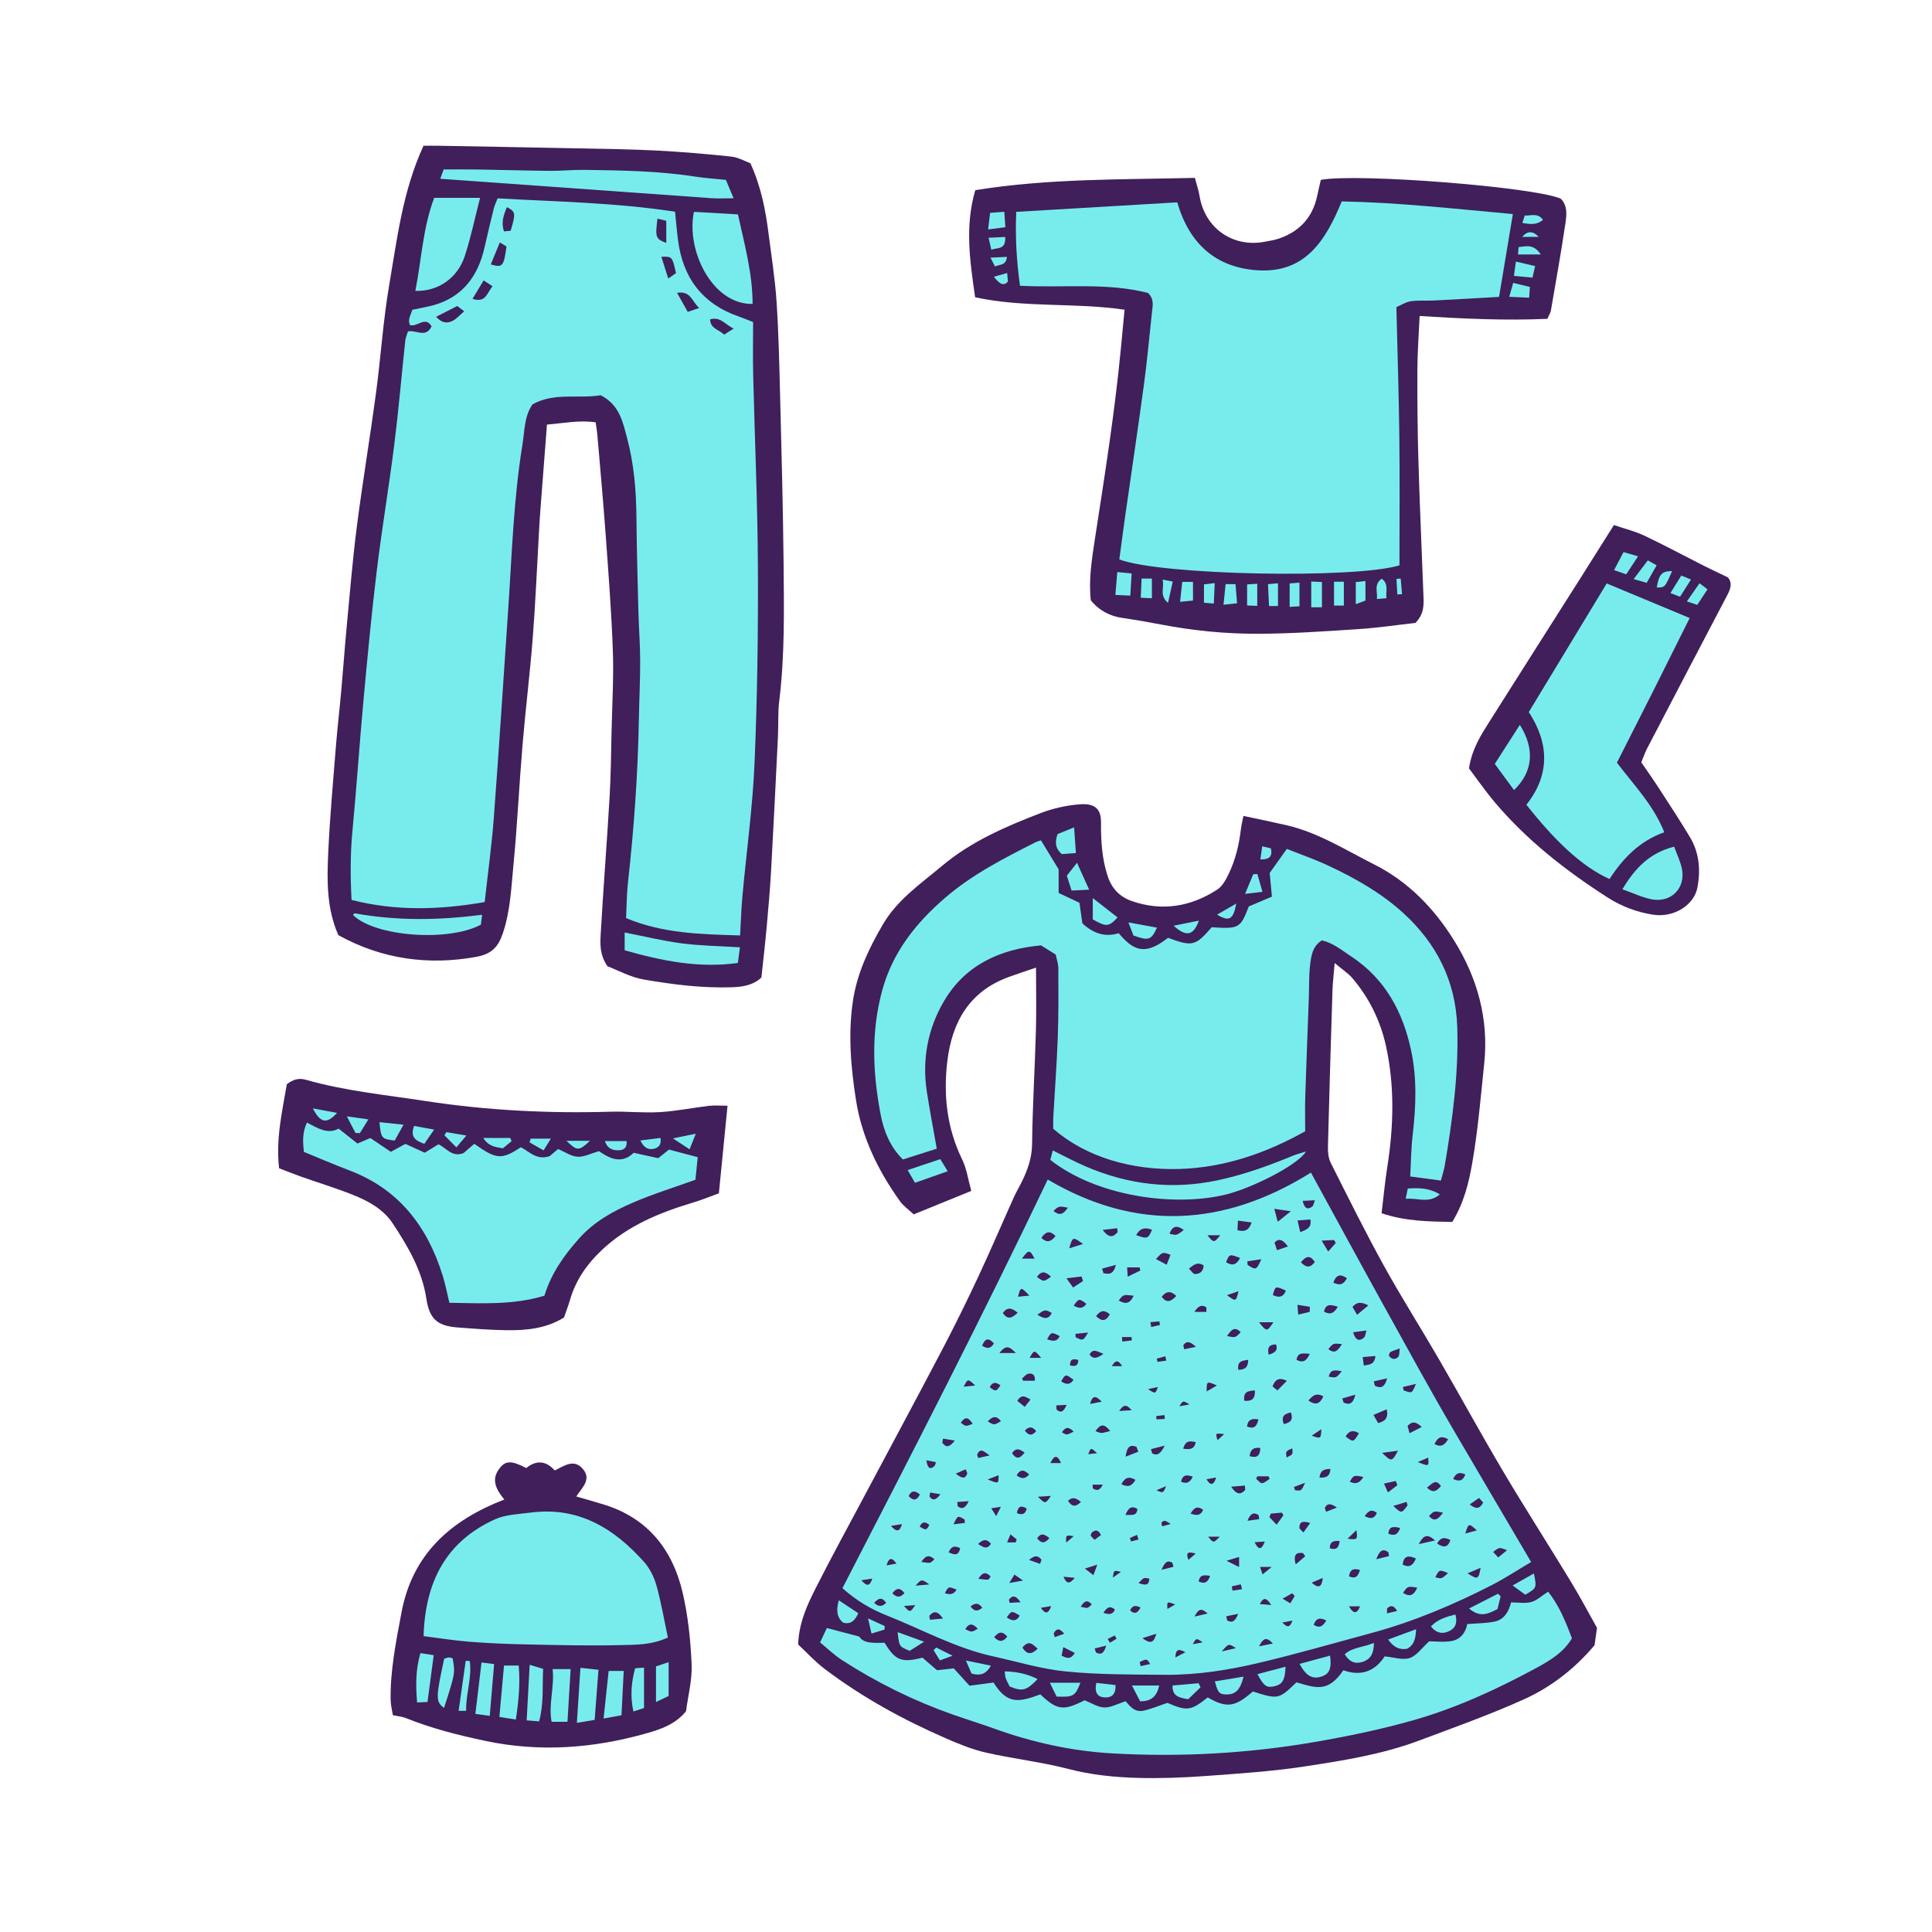 <svg version="1.1" xmlns="http://www.w3.org/2000/svg" xmlns:xlink="http://www.w3.org/1999/xlink" x="0px" y="0px" width="200px"
	 height="200px" viewBox="0 0 200 200" enable-background="new 0 0 200 200" xml:space="preserve">
<g id="svg">
	<path class="stroke" fill="#401f5b"  d="M155.646,152.385c-2.297-3.869-4.451-7.821-6.707-11.715c-1.863-3.215-3.863-6.353-5.658-9.605
		c-1.937-3.51-3.723-7.105-5.524-10.687c-0.248-0.494-0.303-1.135-0.288-1.704c0.134-5.379,0.298-10.758,0.469-16.136
		c0.027-0.843,0.132-1.683,0.227-2.844c0.787,0.665,1.41,1.06,1.865,1.598c1.697,2.012,2.853,4.344,3.424,6.892
		c0.94,4.198,0.822,8.436,0.15,12.672c-0.241,1.53-0.381,3.077-0.581,4.737c2.508,0.854,4.916,0.85,7.314,0.903
		c1.198-1.95,1.708-4.028,2.063-6.063c0.598-3.414,0.883-6.884,1.246-10.336c0.487-4.616-0.72-8.892-3.125-12.749
		c-2.052-3.292-4.708-6.074-8.286-7.873c-2.963-1.489-5.775-3.293-9.06-4.05c-1.453-0.334-2.915-0.631-4.455-0.963
		c-0.115,0.589-0.213,0.961-0.258,1.339c-0.186,1.613-0.558,3.183-1.261,4.646c-0.289,0.601-0.65,1.29-1.178,1.633
		c-2.729,1.779-5.696,2.284-8.824,1.21c-1.255-0.43-2.104-1.273-2.543-2.624c-0.591-1.811-0.692-3.654-0.679-5.509
		c0.012-1.286-0.503-2.017-2.158-1.897c-1.396,0.1-2.828,0.423-4.137,0.928c-3.605,1.391-7.155,2.921-10.163,5.448
		c-2.202,1.849-4.604,3.475-6.112,6.044c-1.449,2.466-2.667,5.042-3.101,7.864c-0.531,3.456-0.229,6.954,0.313,10.382
		c0.604,3.818,2.287,7.254,4.526,10.397c0.374,0.525,0.94,0.914,1.442,1.388c2.038-0.83,3.92-1.597,5.961-2.428
		c-0.322-1.146-0.472-2.279-0.946-3.254c-1.573-3.243-1.959-6.636-1.537-10.158c0.49-4.087,2.285-7.243,6.354-8.731
		c0.885-0.323,1.781-0.615,2.829-0.975c0,2.364,0.048,4.462-0.011,6.559c-0.11,3.905-0.352,7.808-0.395,11.713
		c-0.017,1.39-0.434,2.578-1,3.77c-0.274,0.574-0.611,1.118-0.872,1.697c-1.243,2.763-2.431,5.552-3.715,8.296
		c-1.181,2.523-2.413,5.025-3.706,7.493c-2.679,5.109-5.416,10.188-8.125,15.281c-1.676,3.151-3.393,6.282-5.001,9.468
		c-0.876,1.734-1.706,3.52-1.802,5.789c0.848,0.791,1.735,1.773,2.773,2.557c3.881,2.931,8.125,5.251,12.576,7.188
		c1.337,0.582,2.715,1.141,4.13,1.461c2.81,0.637,5.694,0.956,8.477,1.681c2.397,0.625,4.812,0.865,7.249,0.931
		c2.291,0.061,4.594-0.023,6.882-0.19c3.458-0.252,6.933-0.478,10.355-0.998c4.002-0.608,8.026-1.246,11.846-2.681
		c3.657-1.374,7.353-2.68,10.906-4.293c2.812-1.276,5.253-3.198,7.251-5.573c0.083-0.58,0.158-1.108,0.257-1.792
		c-0.856-1.523-1.722-3.167-2.685-4.751C160.329,159.962,157.918,156.215,155.646,152.385z"/>
	<path class="stroke" fill="#401f5b"  d="M80.758,41.042c-0.082-3.275-0.153-6.554-0.369-9.822c-0.153-2.337-0.526-4.661-0.822-6.988
		c-0.31-2.429-0.75-4.828-1.888-7.335c-0.544-0.197-1.242-0.607-1.976-0.686c-2.573-0.276-5.155-0.495-7.74-0.628
		c-2.729-0.14-5.464-0.169-8.197-0.226c-4.787-0.098-9.573-0.181-14.36-0.268c-0.559-0.01-1.117-0.001-1.566-0.001
		c-2.167,4.729-2.728,9.62-3.551,14.426c-0.635,3.704-0.868,7.474-1.369,11.203c-0.618,4.601-1.388,9.182-1.979,13.786
		c-0.448,3.493-0.731,7.008-1.065,10.515c-0.203,2.14-0.351,4.286-0.544,6.427c-0.18,1.997-0.415,3.989-0.574,5.988
		c-0.289,3.608-0.614,7.218-0.78,10.833c-0.132,2.875-0.178,5.775,1.048,8.541c4.517,2.501,9.341,3.146,14.296,2.243
		c1.562-0.285,2.253-1.023,2.725-2.413c0.783-2.306,0.875-4.706,1.104-7.078c0.4-4.135,0.593-8.29,0.94-12.431
		c0.311-3.704,0.77-7.396,1.059-11.102c0.284-3.652,0.436-7.315,0.646-10.974c0.042-0.732,0.083-1.464,0.139-2.196
		c0.224-2.952,0.454-5.903,0.686-8.903c1.735-0.144,3.354-0.481,5.042-0.232c0.069,0.506,0.14,0.887,0.172,1.271
		c0.295,3.46,0.614,6.918,0.865,10.381c0.29,4,0.602,8,0.742,12.006c0.098,2.777-0.071,5.564-0.134,8.347
		c-0.052,2.244-0.068,4.492-0.199,6.732c-0.276,4.684-0.643,9.363-0.914,14.048c-0.063,1.102-0.163,2.264,0.687,3.521
		c1.098,0.416,2.377,1.133,3.74,1.369c3.031,0.525,6.091,0.912,9.192,0.803c1.162-0.041,2.209-0.246,3.007-1.007
		c0.189-1.798,0.39-3.497,0.544-5.2c0.176-1.948,0.349-3.896,0.458-5.848c0.259-4.638,0.484-9.277,0.712-13.917
		c0.06-1.218-0.016-2.45,0.132-3.656c0.58-4.729,0.497-9.477,0.451-14.219C81.06,52.583,80.904,46.812,80.758,41.042z"/>
	<path class="stroke" fill="#401f5b"  d="M116.414,32.062c-0.133,1.395-0.256,2.694-0.38,3.994c-0.635,6.668-1.693,13.279-2.714,19.895
		c-0.317,2.069-0.629,4.159-0.401,6.19c0.912,1.117,2.02,1.648,3.332,1.839c1.308,0.189,2.609,0.413,3.905,0.663
		c3.323,0.641,6.688,0.974,10.059,0.964c3.467-0.01,6.936-0.252,10.397-0.48c2.039-0.134,4.065-0.438,5.912-0.644
		c0.995-1.012,0.858-2.059,0.821-3.076c-0.171-4.593-0.38-9.185-0.513-13.779c-0.092-3.126-0.114-6.256-0.104-9.383
		c0.006-1.752,0.141-3.503,0.231-5.532c4.54,0.283,8.908,0.487,13.223,0.291c0.179-0.405,0.325-0.619,0.365-0.851
		c0.522-3.03,1.069-6.058,1.514-9.1c0.121-0.834,0.22-1.779-0.499-2.489c-2.713-1.201-20.907-2.649-24.829-1.948
		c-0.117,0.512-0.255,1.072-0.372,1.636c-0.474,2.266-1.841,3.731-4.011,4.46c-0.461,0.154-0.952,0.223-1.431,0.314
		c-3.304,0.632-6.198-1.413-6.741-4.733c-0.098-0.603-0.303-1.188-0.484-1.879c-7.652,0.187-15.159,0.05-22.735,1.273
		c-1.09,3.753-0.558,7.328-0.013,11.087C106.077,31.885,111.254,31.301,116.414,32.062z"/>
	<path class="stroke" fill="#401f5b"  d="M73.39,114.475c-1.695,0.202-3.378,0.55-5.078,0.65c-1.702,0.102-3.419-0.091-5.126-0.041
		c-6.415,0.189-12.794-0.131-19.142-1.107c-4.149-0.638-8.338-1.04-12.392-2.202c-0.74-0.212-1.33-0.017-1.958,0.46
		c-0.476,2.803-1.15,5.613-0.804,8.701c0.728,0.28,1.484,0.591,2.254,0.863c1.79,0.632,3.612,1.183,5.374,1.885
		c1.599,0.638,3.16,1.486,4.126,2.948c1.588,2.404,3.056,4.883,3.498,7.833c0.312,2.079,1.15,2.791,3.203,2.95
		c1.704,0.132,3.412,0.264,5.119,0.288c2.063,0.029,4.097-0.186,5.921-1.314c0.216-0.629,0.447-1.221,0.623-1.83
		c0.585-2.033,1.747-3.692,3.265-5.13c2.702-2.559,6.027-3.91,9.518-4.955c0.87-0.26,1.712-0.613,2.627-0.944
		c0.296-2.998,0.577-5.847,0.895-9.066C74.503,114.464,73.939,114.41,73.39,114.475z"/>
	<path class="stroke" fill="#401f5b"  d="M62.614,155.783c-0.947-0.299-1.905-0.562-2.958-0.87c0.632-0.95,1.588-1.767,0.694-2.834
		c-0.934-1.113-1.946-0.33-2.922,0.143c-0.939-1.057-1.952-1.063-2.949-0.251c-1.537-0.802-2.158-0.783-2.781,0.051
		c-0.728,0.974-0.596,1.887,0.513,3.207c-5.582,2.154-9.531,5.664-10.657,11.735c-0.553,2.979-1.167,5.95-1.116,9.001
		c0.009,0.554,0.157,1.106,0.231,1.591c0.562,0.119,0.964,0.146,1.32,0.29c2.681,1.08,5.448,1.779,8.285,2.377
		c5.656,1.191,11.169,0.758,16.652-0.79c1.5-0.423,2.995-0.94,4.091-2.285c0.207-1.595,0.649-3.248,0.578-4.877
		c-0.107-2.478-0.366-4.989-0.928-7.4C69.636,160.458,67.107,157.205,62.614,155.783z"/>
	<path class="stroke" fill="#401f5b"  d="M178.845,61.534c0.351-0.667,0.479-1.274,0.009-1.771c-0.911-0.439-1.708-0.807-2.488-1.203
		c-2.048-1.036-4.07-2.126-6.144-3.11c-0.944-0.449-1.983-0.699-3.15-1.097c-1.301,2.064-2.439,3.881-3.588,5.692
		c-3.087,4.869-6.184,9.731-9.265,14.604c-0.913,1.443-1.844,2.884-2.152,4.89c0.806,1.067,1.662,2.312,2.63,3.461
		c3.335,3.965,7.375,7.116,11.711,9.9c1.447,0.929,3.054,1.542,4.77,1.795c2.097,0.31,4.192-0.99,4.537-2.813
		c0.348-1.834,0.192-3.621-0.784-5.245c-1.03-1.712-2.128-3.385-3.216-5.062c-0.581-0.897-1.201-1.77-1.807-2.658
		c0.209-0.509,0.361-0.976,0.584-1.405C173.268,72.181,176.05,66.854,178.845,61.534z"/>
</g>
<g id="Layer_2">
	<path fill-rule="evenodd" clip-rule="evenodd" fill="#78eced" class="fill" d="M87.21,164.409c7.241-14.03,14.447-28.043,21.251-42.305
		c9.095,5.362,18.187,4.944,27.246-0.719c2.541,4.645,4.979,9.146,7.459,13.625c2.459,4.446,4.895,8.91,7.463,13.294
		c2.581,4.41,5.177,8.809,7.873,13.396c-1.511,0.894-2.727,1.697-4.014,2.358c-4.01,2.058-8.147,3.813-12.511,4.991
		c-3.823,1.031-7.628,2.133-11.479,3.049c-3.235,0.77-6.535,1.306-9.878,1.277c-3.423-0.03-6.862-0.008-10.262-0.343
		c-2.558-0.251-5.065-1.021-7.593-1.577c-3.857-0.849-7.303-2.773-10.936-4.211C90.229,166.609,88.748,165.776,87.21,164.409z
		 M142.665,147.315c0.7-0.181,1.079-0.484,0.89-1.425c-0.495,0.21-0.886,0.377-1.374,0.584
		C142.398,146.851,142.528,147.076,142.665,147.315z M128.102,127.349c0.697,0.178,1.159,0.083,1.471-0.801
		c-0.52-0.069-0.929-0.124-1.421-0.188C128.129,126.799,128.116,127.06,128.102,127.349z M117.609,127.858
		c1.155,0.421,1.251,0.384,1.647-0.555C118.609,127.061,118.059,127.062,117.609,127.858z M123.08,131.327
		c0.247,0.24,0.422,0.555,0.604,0.56c0.54,0.015,0.876-0.285,0.919-0.889C123.984,130.6,123.598,130.901,123.08,131.327z
		 M128.37,130.223c-1.094-0.418-1.094-0.418-1.449,0.435C127.581,131.086,128.026,130.922,128.37,130.223z M121.17,129.9
		c-0.817-0.31-0.817-0.31-1.507,0.437c0.366,0.193,0.691,0.363,1.112,0.585C120.953,130.463,121.062,130.182,121.17,129.9z
		 M105.839,170.559c0.426,0.656,0.86,0.823,1.582,0.109C106.896,170.225,106.519,169.719,105.839,170.559z M140.486,136.108
		c0.396-0.331,0.708-0.592,1.167-0.974c-0.757-0.389-1.194-0.365-1.645,0.157C140.135,135.507,140.265,135.729,140.486,136.108z
		 M131.547,156.692c-0.047,0.121-0.093,0.241-0.139,0.362c0.206,0.217,0.414,0.434,0.745,0.781c0.284-0.391,0.498-0.684,0.713-0.977
		c-0.06-0.09-0.119-0.179-0.178-0.269C132.308,156.623,131.928,156.658,131.547,156.692z M110.685,129.224
		c0.426-0.134,0.852-0.267,1.432-0.449C111.048,128.009,111.048,128.009,110.685,129.224z M134.601,127.553
		c0.725-0.285,1.19-0.472,1.049-1.318c-0.426,0.035-0.822,0.067-1.329,0.108C134.424,126.788,134.491,127.082,134.601,127.553z
		 M131.915,125.136c0.139,0.52,0.219,0.826,0.356,1.34c0.478-0.382,0.772-0.618,1.36-1.087
		C132.883,125.278,132.506,125.223,131.915,125.136z M129.122,130.571c0.011,0.123,0.021,0.245,0.029,0.368
		c0.867,0.567,0.907,0.556,1.425-0.585C130.001,130.44,129.562,130.505,129.122,130.571z M149.902,162.848
		c-0.9-0.378-0.9-0.378-1.322,0.427C149.241,163.45,149.241,163.45,149.902,162.848z M146.575,161.334
		c-0.83-0.369-1.267-0.253-1.372,0.633C145.878,162.309,146.261,162.083,146.575,161.334z M149.385,156.59
		c-0.941-0.195-0.941-0.195-1.453,0.356C148.523,157.609,148.895,157.238,149.385,156.59z M145.711,155.831
		c-0.034-0.118-0.068-0.235-0.103-0.353c-0.42,0.127-0.84,0.255-1.373,0.417C145.087,156.688,145.087,156.688,145.711,155.831z
		 M112.113,132.614c-0.051-0.158-0.101-0.315-0.151-0.472c-0.448,0.054-0.897,0.108-1.563,0.188
		c0.317,0.439,0.466,0.646,0.688,0.953C111.468,133.034,111.791,132.824,112.113,132.614z M139.296,148.708
		c0.813,0.604,0.813,0.604,1.378-0.338C140.078,147.995,139.645,148.102,139.296,148.708z M138.282,128.669
		c-0.06-0.101-0.12-0.202-0.181-0.304c-0.352,0.018-0.703,0.036-1.286,0.065c0.261,0.435,0.424,0.706,0.678,1.129
		C137.844,129.164,138.063,128.916,138.282,128.669z M133.324,129.032c-0.553-0.744-0.959-0.87-1.385-0.396
		c0.067,0.201,0.147,0.448,0.258,0.785C132.62,129.275,132.958,129.158,133.324,129.032z M133.22,142.937
		c-0.777-0.35-1.173-0.206-1.491,0.581c0.113,0.093,0.256,0.21,0.508,0.418C132.591,143.576,132.863,143.3,133.22,142.937z
		 M116.739,132.165c0.565-0.278,0.939-0.461,1.312-0.644c-0.029-0.108-0.058-0.215-0.087-0.322c-0.407,0-0.815,0-1.287,0
		C116.696,131.483,116.708,131.66,116.739,132.165z M117.837,150.28c-0.064-0.169-0.129-0.338-0.192-0.507
		c-0.585-0.238-0.977-0.102-1.124,1.021C117.09,150.572,117.464,150.426,117.837,150.28z M146.712,164.353
		c-0.98-0.164-0.98-0.164-1.472,0.533C145.892,165.318,146.333,165.213,146.712,164.353z M128.805,145.006
		c0.86,0.078,1.139-0.254,1.101-1.074C129.221,143.998,128.687,144.031,128.805,145.006z M109.271,127.952
		c-0.626-0.622-1.042-0.434-1.47,0.195C108.347,128.661,108.77,128.595,109.271,127.952z M143.074,150.399
		c0.994,0.945,1.017,0.94,1.646-0.221C144.169,150.252,143.772,150.305,143.074,150.399z M121.773,134.157
		c-0.633-0.6-1.061-0.47-1.518,0.084C120.769,134.913,121.195,134.768,121.773,134.157z M122.546,127.323
		c-0.812-0.571-1.194-0.342-1.479,0.387C121.798,127.905,121.798,127.905,122.546,127.323z M134.67,130.674
		c0.592,0.613,0.995,0.554,1.439-0.034C135.645,129.936,135.235,129.977,134.67,130.674z M141.066,140.486
		c0.046,0.349,0.073,0.563,0.115,0.875c0.601-0.101,1.112-0.105,1.206-0.987C141.916,140.415,141.531,140.447,141.066,140.486z
		 M131.761,134.061c0.604,0.287,1.076,0.264,1.353-0.459C132.026,133.111,132.026,133.111,131.761,134.061z M117.351,134.131
		c-1.059-0.13-1.059-0.13-1.541,0.499C116.438,134.986,116.938,135.051,117.351,134.131z M135.788,148.621
		c0.951,0.332,0.951,0.332,0.995-0.668C136.374,148.227,136.081,148.424,135.788,148.621z M151.921,162.868
		c1.051,0.68,1.146,0.638,1.35-0.565C152.788,162.505,152.422,162.658,151.921,162.868z M147.178,147.724
		c-0.619-0.59-1.004-0.605-1.466-0.111c0.053,0.196,0.111,0.412,0.204,0.753C146.317,148.162,146.635,148,147.178,147.724z
		 M105.567,167.244c-0.853-0.512-0.853-0.512-1.347,0.19C104.739,167.788,105.185,167.924,105.567,167.244z M102.254,147.14
		c0.65,0.406,0.65,0.406,1.368-0.022C103.122,146.487,102.723,146.642,102.254,147.14z M140.072,137.917
		c0.26,0.862,0.643,0.952,1.128,0.554c0.14-0.114,0.144-0.395,0.256-0.741C140.94,137.799,140.581,137.848,140.072,137.917z
		 M156.007,160.481c-0.795-0.326-0.795-0.326-1.437,0.178c0.154,0.167,0.306,0.33,0.522,0.565
		C155.41,160.966,155.683,160.745,156.007,160.481z M148.771,159.786c0.627,0.416,1.072,0.487,1.378-0.354
		C149.558,159.116,149.13,159.117,148.771,159.786z M130.47,149.892c-0.695-0.086-1.023,0.145-1.11,0.842
		C130.141,150.974,130.436,150.697,130.47,149.892z M107.341,132.189c0.71,0.515,0.71,0.515,1.46-0.029
		C108.261,131.665,107.837,131.484,107.341,132.189z M128.906,154.236c-0.012-0.15-0.025-0.3-0.036-0.451
		c-0.407,0.033-0.812,0.067-1.421,0.118C128.051,154.809,128.471,154.709,128.906,154.236z M147.721,153.997
		c0.717,0.69,1.052,0.252,1.447-0.152C148.633,153.052,148.283,153.565,147.721,153.997z M138.023,132.77
		c0.747,0.379,1.098,0.134,1.408-0.451C138.774,131.868,138.351,131.912,138.023,132.77z M144.661,153.742
		c-0.06-0.143-0.119-0.286-0.178-0.428c-0.369,0.081-0.737,0.161-1.214,0.265c0.167,0.37,0.255,0.566,0.412,0.916
		C144.069,154.195,144.365,153.969,144.661,153.742z M141.136,152.896c-0.99-0.199-0.99-0.199-1.408,0.484
		C140.287,153.659,140.716,153.59,141.136,152.896z M109.85,142.994c0.48,0.324,0.897,0.42,1.281-0.156
		C110.306,142.223,110.306,142.223,109.85,142.994z M105.352,135.895c-0.64-0.536-1.089-0.596-1.542,0.023
		C104.307,136.647,104.744,136.472,105.352,135.895z M125.972,143.423c-1.058-0.462-1.058-0.462-1.058,0.619
		C125.323,143.803,125.647,143.612,125.972,143.423z M115.7,127.548c-0.016-0.134-0.032-0.269-0.047-0.403
		c-0.432,0.051-0.866,0.102-1.5,0.176C114.846,128.256,115.276,128.032,115.7,127.548z M107.39,136.093
		c0.702,0.454,1.137,0.524,1.493-0.177C108.183,135.545,108.183,135.545,107.39,136.093z M135.447,144.989
		c0.817,0.55,1.197,0.295,1.547-0.439C136.333,144.187,135.937,144.383,135.447,144.989z M105.312,145.018
		c0.235,0.189,0.473,0.38,0.771,0.619c0.221-0.281,0.382-0.487,0.594-0.756C106.146,144.571,105.743,144.294,105.312,145.018z
		 M135.58,135.806c0.004-0.176,0.007-0.352,0.012-0.528c-0.396-0.062-0.791-0.125-1.281-0.203c0.031,0.4,0.048,0.618,0.078,1.013
		C134.857,135.977,135.218,135.892,135.58,135.806z M110.543,125.015c-0.933-0.172-0.933-0.172-1.486,0.338
		C109.622,125.84,110.05,125.78,110.543,125.015z M113.466,136.25c0.619,0.593,1.038,0.515,1.424-0.192
		C114.365,135.61,113.946,135.582,113.466,136.25z M107.781,140.564c-0.714-0.843-0.714-0.843-1.196,0
		C107.01,140.564,107.395,140.564,107.781,140.564z M102.916,169.484c0.554,0.55,0.943,0.48,1.359-0.066
		C103.817,168.896,103.429,168.833,102.916,169.484z M127.019,138.307c0.854,0.186,0.854,0.186,1.419-0.395
		C127.824,137.271,127.465,137.644,127.019,138.307z M116.086,153.646c0.69,0.348,1.091,0.191,1.455-0.453
		C116.864,152.803,116.457,152.937,116.086,153.646z M130.157,152.825c-0.04,0.086-0.081,0.172-0.122,0.259
		c0.205,0.163,0.424,0.472,0.61,0.454c0.274-0.026,0.526-0.286,0.787-0.447c-0.04-0.089-0.08-0.178-0.12-0.266
		C130.928,152.825,130.543,152.825,130.157,152.825z M152.146,155.741c0.716,0.566,1.076,0.394,1.393-0.198
		c-0.143-0.157-0.262-0.288-0.433-0.477C152.811,155.273,152.555,155.454,152.146,155.741z M138.491,135.275
		c-0.725-0.226-1.239-0.35-1.432,0.503C137.664,136.114,138.068,135.999,138.491,135.275z M138.919,139.141
		c-0.899-0.098-0.899-0.098-1.408,0.516C138.163,140.196,138.494,139.818,138.919,139.141z M135.632,157.656
		c-0.688-0.192-1.108-0.214-1.119,0.488c-0.003,0.126,0.207,0.257,0.418,0.5C135.185,158.286,135.372,158.021,135.632,157.656z
		 M152.883,158.423c-0.852-0.764-0.852-0.764-1.2,0.329C152.164,158.62,152.523,158.522,152.883,158.423z M124.993,127.871
		c0.664,0.809,0.664,0.809,1.328,0C125.818,127.871,125.405,127.871,124.993,127.871z M140.418,158.399
		c-0.271,0.263-0.544,0.526-0.919,0.89C140.541,159.398,140.541,159.398,140.418,158.399z M148.555,159.468
		c-0.821-0.741-1.193-0.538-1.688,0.38C147.535,159.697,147.933,159.607,148.555,159.468z M107.102,130.294
		c-0.51-0.954-0.609-0.958-1.315,0C106.269,130.294,106.663,130.294,107.102,130.294z M110.073,170.509
		c-0.082,0.408-0.126,0.626-0.179,0.889c0.506,0.233,0.922,0.463,1.367-0.288C110.871,170.912,110.529,170.739,110.073,170.509z
		 M114.089,131.326c0.045,0.159,0.091,0.317,0.136,0.475c0.494,0.075,1.021,0.237,1.287-0.858
		C114.912,131.104,114.501,131.215,114.089,131.326z M111.333,138.08c0.004,0.114,0.007,0.229,0.011,0.344
		c0.771,0.389,0.771,0.389,1.302-0.478C112.095,138.002,111.715,138.042,111.333,138.08z M108.397,138.641
		c0.621,0.226,1.035,0.252,1.305-0.328C108.827,137.872,108.827,137.872,108.397,138.641z M130.331,136.88
		c0.792,0.995,0.827,0.99,1.491,0C131.373,136.88,130.969,136.88,130.331,136.88z M137.298,167.756
		c-0.735-0.376-1.07-0.189-1.306,0.44C136.602,168.59,136.931,168.368,137.298,167.756z M129.214,140.767
		c-0.638,0.1-1.144,0.117-1.028,1.035C128.831,141.782,129.207,141.61,129.214,140.767z M138.902,141.962
		c-0.735-0.17-1.194-0.183-1.353,0.544C138.315,142.654,138.315,142.654,138.902,141.962z M149.913,148.989
		c-0.816-0.446-1.114-0.102-1.414,0.496C149.183,149.863,149.53,149.602,149.913,148.989z M107.122,142.931
		c0.066-0.59-0.231-0.807-0.665-0.723c-0.241,0.046-0.438,0.321-0.656,0.494c0.038,0.076,0.076,0.153,0.115,0.229
		C106.317,142.931,106.72,142.931,107.122,142.931z M127.017,134.073c0.924,0.683,0.924,0.683,1.196-0.405
		C127.739,133.829,127.378,133.951,127.017,134.073z M106.56,134.119c-0.894-0.934-0.894-0.934-1.177,0.118
		C105.812,134.193,106.186,134.156,106.56,134.119z M142.216,142.994c0.035,0.151,0.071,0.303,0.107,0.455
		c0.53,0.254,0.979,0.29,1.274-0.761C143.006,142.818,142.61,142.906,142.216,142.994z M146.774,151.35
		c1.152,0.468,1.152,0.468,1.07-0.458C147.459,151.057,147.117,151.203,146.774,151.35z M114.924,148.142
		c-0.674-0.87-1.052-0.658-1.52,0.011c0.276,0.088,0.447,0.189,0.613,0.185C114.244,148.332,114.47,148.246,114.924,148.142z
		 M145.224,143.579c0.026,0.116,0.052,0.233,0.079,0.349c0.868,0.329,0.868,0.329,1.271-0.661
		C146.045,143.389,145.634,143.484,145.224,143.579z M143.767,140.325c0.292,0.427,0.658,0.455,0.974,0.143
		c0.141-0.138,0.095-0.462,0.164-0.875c-0.45,0.163-0.724,0.233-0.963,0.364C143.847,140.009,143.824,140.195,143.767,140.325z
		 M138.952,144.768c0.046,0.143,0.092,0.286,0.138,0.428c0.559,0.244,0.976,0.176,1.215-0.819
		C139.725,144.545,139.339,144.657,138.952,144.768z M108.634,159.223c-0.529-0.43-0.892-0.559-1.267,0.026
		C107.743,159.714,108.091,159.871,108.634,159.223z M144.945,158.175c-0.71-0.169-1.149-0.189-1.225,0.594
		C144.272,158.982,144.666,158.965,144.945,158.175z M133.189,150.875c0.653-0.307,0.653-0.307,0.583-0.945
		C133.085,150.239,133.085,150.239,133.189,150.875z M99.875,157.656c-0.003-0.116-0.007-0.23-0.011-0.346
		c-0.718-0.443-0.718-0.443-1.158,0.485C99.181,157.739,99.528,157.697,99.875,157.656z M122.483,149.968
		c0.721,0.099,1.151,0.067,1.301-0.686C123.229,149.189,122.743,149.045,122.483,149.968z M97.621,148.926
		c-0.025,0.14-0.05,0.279-0.075,0.418c0.341,0.483,0.701,0.558,1.296-0.219C98.323,149.041,97.972,148.983,97.621,148.926z
		 M98.198,160.696c0.578,0.249,1.019,0.421,1.197-0.426C98.824,159.967,98.476,160.065,98.198,160.696z M143.787,161.088
		c-0.018-0.132-0.036-0.263-0.055-0.395c-0.56-0.408-0.916-0.23-1.261,0.72C143.055,161.269,143.422,161.179,143.787,161.088z
		 M135.119,161.1c-0.08-0.11-0.161-0.22-0.241-0.33c-0.688-0.092-1.016,0.15-0.75,1.177
		C134.535,161.599,134.827,161.349,135.119,161.1z M101.22,168.608c-0.563-0.613-0.936-0.555-1.295,0.039
		C100.576,168.983,100.576,168.983,101.22,168.608z M132.891,147.418c0.778-0.158,0.987-0.487,0.742-1.208
		C132.998,146.369,132.59,146.557,132.891,147.418z M99.462,147.281c0.505,0.396,0.505,0.396,1.231,0.116
		C100.29,146.771,99.954,146.554,99.462,147.281z M130.271,146.929c-0.734-0.109-1.1,0.053-1.177,0.746
		C129.76,147.942,130.097,147.742,130.271,146.929z M96.204,167.272c0.021,0.135,0.041,0.269,0.061,0.403
		c0.387-0.034,0.773-0.069,1.356-0.122C97.008,166.664,96.606,166.802,96.204,167.272z M93.578,166.25
		c0.633,0.696,0.633,0.696,1.164-0.086C94.241,166.202,93.91,166.226,93.578,166.25z M135.782,163.837
		c0.709,0.622,1.044,0.49,1.154-0.489C136.436,163.56,136.109,163.699,135.782,163.837z M99.023,164.557
		c-0.834-0.34-0.834-0.34-1.21,0.367C98.322,165.1,98.722,165.087,99.023,164.557z M135.587,140.143
		c-0.713-0.032-1.229-0.186-1.375,0.622C134.823,141.084,135.214,140.979,135.587,140.143z M112.466,134.973
		c-0.768-0.575-0.768-0.575-1.32,0.179C111.647,135.438,112.081,135.532,112.466,134.973z M105.241,152.729
		c0.494,0.375,0.871,0.402,1.299-0.093C106.047,152.181,105.66,152.006,105.241,152.729z M107.446,154.941
		c0.766,0.761,0.766,0.761,1.341-0.083C108.296,154.889,107.959,154.91,107.446,154.941z M111.899,155.479
		c-0.506-0.404-0.879-0.56-1.34-0.113C110.939,155.939,111.297,156.072,111.899,155.479z M134.849,124.312
		c0.206,0.876,0.561,0.911,0.994,0.589c0.121-0.09,0.142-0.316,0.278-0.651C135.636,124.273,135.296,124.289,134.849,124.312z
		 M124.884,135.809c0.001-0.156,0.001-0.312,0.003-0.468c-0.442-0.303-0.812-0.208-1.244,0.468
		C124.159,135.809,124.521,135.809,124.884,135.809z M136.588,152.956c0.754,0.047,1.088-0.157,1.139-0.896
		C137.143,152.089,136.709,152.13,136.588,152.956z M106.066,150.371c-0.544-0.396-0.928-0.512-1.299,0.068
		C105.184,151.054,105.562,151.049,106.066,150.371z M95.37,161.692c0.443,0.049,0.674,0.118,0.889,0.083
		c0.146-0.024,0.267-0.194,0.475-0.359C96.216,160.963,95.868,160.952,95.37,161.692z M133.949,153.93
		c0.035,0.109,0.068,0.22,0.104,0.33c0.658,0.096,0.658,0.096,1.05-0.761C134.604,153.685,134.277,153.807,133.949,153.93z
		 M126.967,161.569c0.595,0.296,0.883,0.44,1.304,0.648c0-0.431,0-0.681,0-1.042C127.877,161.293,127.594,161.379,126.967,161.569z
		 M95.903,151.171c0.103,0.784,0.372,1.037,0.848,0.58c0.06-0.057,0.063-0.172,0.135-0.392
		C96.546,151.294,96.225,151.233,95.903,151.171z M126.937,167.318c0.035,0.144,0.072,0.288,0.107,0.431
		c0.494,0.284,0.819,0.115,1.131-0.683C127.642,167.175,127.288,167.247,126.937,167.318z M139.648,163.18
		c0.719,0.316,0.95-0.041,1.134-0.657C140.107,162.321,139.755,162.477,139.648,163.18z M131.338,140.239
		c0.672-0.208,0.967-0.452,0.759-1.064C131.44,139.189,131.152,139.425,131.338,140.239z M101.688,166.431
		c-0.395-0.536-0.745-0.505-1.217-0.137C100.869,166.845,101.219,166.823,101.688,166.431z M125.274,163.139
		c-0.689-0.134-1.08-0.099-1.191,0.575C124.628,163.954,124.998,163.905,125.274,163.139z M114.229,140.151
		c-0.688-0.258-1.062-0.592-1.442,0.066C113.156,140.707,113.521,140.649,114.229,140.151z M123.476,152.861
		c-0.634-0.205-1.038-0.235-1.214,0.528C122.841,153.629,123.179,153.493,123.476,152.861z M92.377,164.936
		c0.458,0.464,0.827,0.461,1.251-0.026C93.181,164.345,92.812,164.35,92.377,164.936z M101.67,139.304
		c0.521,0.347,0.889,0.321,1.219-0.234C102.329,138.447,101.977,138.547,101.67,139.304z M130.354,157.262
		c-0.021-0.138-0.042-0.276-0.062-0.414c-0.505-0.352-0.878-0.155-1.146,0.582C129.55,157.374,129.952,157.318,130.354,157.262z
		 M95.208,158.041c0.665,0.39,0.665,0.39,1.006-0.176C95.808,157.525,95.459,157.462,95.208,158.041z M103.458,140.064
		c0.636,0,1.013,0,1.7,0C104.506,139.391,104.148,139.176,103.458,140.064z M112.851,145.335c0.334-0.064,0.667-0.13,1.198-0.233
		C113.429,144.457,113.082,144.416,112.851,145.335z M122.493,139.264c0.03,0.137,0.061,0.273,0.091,0.41
		c0.337-0.069,0.674-0.139,1.218-0.25C123.166,138.823,122.81,138.799,122.493,139.264z M113.306,159.403
		c0.245-0.182,0.461-0.342,0.668-0.495c-0.286-0.569-0.604-0.572-0.964-0.241c-0.059,0.054-0.059,0.171-0.104,0.317
		C113.013,159.096,113.14,159.229,113.306,159.403z M119.153,150.013c0.04,0.147,0.08,0.294,0.119,0.442
		c0.554,0.284,0.883,0.016,1.303-0.804C119.926,149.816,119.54,149.914,119.153,150.013z M141.273,156.95
		c0.65,0.331,1.011,0.258,1.257-0.343C141.975,156.193,141.658,156.397,141.273,156.95z M113.322,170.652
		c0.041,0.135,0.083,0.27,0.124,0.405c0.466,0.255,0.81,0.194,1.069-0.704C113.989,170.486,113.656,170.569,113.322,170.652z
		 M102.455,143.606c0.639,0.464,0.639,0.464,1.114-0.193C103.118,143.064,102.744,143.024,102.455,143.606z M100.954,143.426
		c-0.767-0.719-0.767-0.719-1.193,0.125C100.237,143.501,100.596,143.463,100.954,143.426z M125.07,159.076
		c0.547,0.675,0.547,0.675,1.198,0C125.795,159.076,125.433,159.076,125.07,159.076z M118.261,169.583
		c0.843,0.616,1.164,0.512,1.442-0.458C119.156,169.298,118.833,169.4,118.261,169.583z M138.678,159.524
		c-0.658-0.042-1.014,0.065-1.014,0.752C138.268,160.456,138.592,160.317,138.678,159.524z M94.062,154.874
		c0.493,0.519,0.836,0.462,1.165-0.167C94.739,154.314,94.375,154.236,94.062,154.874z M125.013,167.033
		c-0.675-0.622-0.958-0.458-1.353,0.312C124.205,167.219,124.511,167.149,125.013,167.033z M118.072,166.412
		c-0.527-0.262-0.861-0.224-1.08,0.307C117.491,167.155,117.768,166.959,118.072,166.412z M139.645,166.287
		c0.421,0.728,0.794,0.878,1.149,0C140.327,166.287,139.985,166.287,139.645,166.287z M127.942,170.616
		c-0.753-0.496-0.753-0.496-1.464,0.34C127.109,170.81,127.442,170.732,127.942,170.616z M130.332,170.429
		c0.585-0.119,0.913-0.187,1.439-0.294C131.069,169.388,130.771,169.602,130.332,170.429z M90.491,165.926
		c0.458,0.426,0.815,0.419,1.244,0C91.293,165.288,90.938,165.441,90.491,165.926z M115.854,146.066
		c0.507-0.031,0.807-0.049,1.291-0.079C116.623,145.366,116.322,145.359,115.854,146.066z M134.026,165.223
		c-0.085-0.097-0.17-0.193-0.255-0.29c-0.284,0.159-0.568,0.317-1.004,0.562c0.375,0.221,0.564,0.332,0.806,0.474
		C133.751,165.676,133.89,165.45,134.026,165.223z M109.345,145.487c0.008,0.141,0.017,0.281,0.025,0.421
		c0.39,0.353,0.704,0.336,1.044-0.475C109.952,145.457,109.648,145.471,109.345,145.487z M116.034,162.728
		c-0.725-0.198-0.725-0.198-0.831,0.583C115.513,163.094,115.73,162.941,116.034,162.728z M121.477,162.197
		c-0.038-0.142-0.075-0.283-0.113-0.424c-0.478-0.276-0.775-0.105-1.123,0.736C120.826,162.361,121.151,162.279,121.477,162.197z
		 M107.672,161.889c0.048-0.144,0.095-0.289,0.143-0.433c-0.276-0.311-0.561-0.593-1.29,0.028
		C107.031,161.663,107.352,161.776,107.672,161.889z M130.931,159.579c-0.309,0.021-0.616,0.042-1.053,0.072
		C130.291,160.506,130.613,160.445,130.931,159.579z M101.251,159.832c0.549,0.353,0.917,0.604,1.337-0.019
		C102.201,159.356,101.847,159.262,101.251,159.832z M113.569,150.438c-0.647-0.605-0.647-0.605-0.913,0.095
		C112.996,150.499,113.282,150.468,113.569,150.438z M93.376,157.776c-0.326,0.054-0.652,0.108-1.149,0.19
		C92.773,158.556,93.109,158.65,93.376,157.776z M123.249,156.691c0.677,0.226,1.048,0.193,1.301-0.4
		C124.005,155.917,123.649,155.977,123.249,156.691z M116.503,156.827c0.702-0.011,1.184,0.126,1.24-0.623
		C117.177,155.874,116.842,156.013,116.503,156.827z M105.264,156.633c0.581,0.249,0.875,0.098,1.025-0.468
		C105.641,155.771,105.383,155.988,105.264,156.633z M102.446,150.667c-0.614-0.434-0.939-0.813-1.285-0.111
		c-0.028,0.057,0.043,0.163,0.107,0.374C101.568,150.863,101.877,150.794,102.446,150.667z M99.094,155.486
		c0.017,0.148,0.033,0.297,0.049,0.445c0.406,0.296,0.75,0.293,1.138-0.53C99.76,155.439,99.427,155.462,99.094,155.486z
		 M109.838,151.457c-0.367-0.854-0.703-0.857-1.098,0C109.201,151.457,109.52,151.457,109.838,151.457z M96.288,154.506
		c-0.023,0.132-0.047,0.265-0.07,0.397c0.313,0.457,0.636,0.442,1.14-0.218C96.903,154.61,96.595,154.559,96.288,154.506z
		 M120.713,153.843c-0.331,0.144-0.665,0.287-0.997,0.431C120.413,154.575,120.413,154.575,120.713,153.843z M124.894,153.137
		c0.475,0.763,0.781,0.54,1.002-0.189C125.562,153.01,125.229,153.073,124.894,153.137z M102.252,153.149
		c1.127,0.473,1.127,0.473,1.118-0.434C103.057,152.837,102.78,152.943,102.252,153.149z M151.69,152.641
		c-0.624-0.307-0.977-0.142-1.257,0.459C151.068,153.411,151.438,153.292,151.69,152.641z M107.268,148.154
		c-0.398-0.496-0.742-0.513-1.177-0.059C106.484,148.623,106.828,148.654,107.268,148.154z M117.856,163.876
		c0.734,0.25,1.078,0.272,1.126-0.459c-0.215-0.022-0.407-0.093-0.56-0.044C118.274,163.421,118.165,163.591,117.856,163.876z
		 M94.78,164.151c0.526-0.049,0.864-0.08,1.423-0.132C95.394,163.45,95.394,163.45,94.78,164.151z M90.301,163.416
		c-0.308,0.047-0.616,0.093-1.13,0.172C89.738,164.271,90.052,164.192,90.301,163.416z M101.275,163.436
		c0.472,0.049,0.736,0.104,0.998,0.089c0.086-0.005,0.163-0.185,0.28-0.33C102.138,162.795,101.792,162.621,101.275,163.436z
		 M126.723,148.461c-0.916-0.115-0.916-0.115-0.684,0.628C126.291,148.856,126.507,148.659,126.723,148.461z M128.576,164.515
		c-0.042-0.168-0.085-0.336-0.127-0.505c-0.312,0.071-0.623,0.142-0.937,0.212c0.026,0.147,0.054,0.294,0.08,0.441
		C127.921,164.614,128.248,164.565,128.576,164.515z M100.135,152.509c-0.056-0.136-0.112-0.272-0.168-0.409
		c-0.291,0.128-0.582,0.256-1.026,0.452C99.641,153.119,99.961,153.069,100.135,152.509z M105.648,165.859
		c-0.51-0.733-0.85-0.727-1.191-0.273c-0.035,0.046,0.03,0.169,0.066,0.342C104.816,165.91,105.122,165.892,105.648,165.859z
		 M113.188,163.058c0.147-0.394,0.223-0.594,0.407-1.085c-0.531,0.167-0.808,0.254-1.288,0.406
		C112.681,162.667,112.852,162.799,113.188,163.058z M110.767,141.346c0.521,0.124,0.842,0.083,0.857-0.566
		C111.11,140.65,110.767,140.653,110.767,141.346z M111.877,166.333c0.36,0.061,0.549,0.144,0.702,0.104
		c0.151-0.039,0.269-0.204,0.447-0.352C112.589,165.62,112.291,165.65,111.877,166.333z M138.396,156.061
		c-0.716-0.497-1.025-0.406-1.237,0.02c-0.029,0.06,0.046,0.172,0.119,0.415C137.578,156.379,137.864,156.267,138.396,156.061z
		 M121.658,166.095c-0.856-0.323-0.856-0.323-0.805,0.46C121.152,166.384,121.405,166.24,121.658,166.095z M144.632,166.769
		c-0.351-0.604-0.67-0.602-1.008-0.296c-0.066,0.061-0.026,0.241-0.048,0.541C143.965,166.923,144.26,166.855,144.632,166.769z
		 M109.928,148.278c0.212,0.094,0.375,0.229,0.52,0.213c0.201-0.021,0.392-0.156,0.697-0.292
		C110.641,147.697,110.314,147.676,109.928,148.278z M121.196,157.762c-0.641-0.401-0.646-0.407-0.955-0.154
		c-0.033,0.028,0.022,0.166,0.059,0.398C120.61,157.922,120.903,157.842,121.196,157.762z M121.676,171.577
		c0.382-0.199,0.625-0.325,1.04-0.541C121.968,170.642,121.707,170.735,121.676,171.577z M110.094,163.221
		c0.304,0.738,0.618,0.792,1.166,0.116C110.724,163.284,110.409,163.253,110.094,163.221z M111.146,159.026
		c-0.817-0.128-0.817-0.128-0.772,0.666C110.653,159.452,110.857,159.275,111.146,159.026z M116.144,138.408
		c0.012,0.157,0.026,0.315,0.038,0.473c0.329-0.042,0.657-0.084,0.986-0.126c-0.011-0.115-0.021-0.231-0.033-0.347
		C116.805,138.408,116.474,138.408,116.144,138.408z M110.169,169.123c-0.494-0.608-0.811-0.567-1.076-0.049
		c-0.031,0.06,0.035,0.169,0.095,0.401C109.495,169.365,109.789,169.26,110.169,169.123z M91.774,162.045
		c0.304-0.054,0.608-0.107,1.03-0.182C92.306,161.153,91.993,161.273,91.774,162.045z M123.136,145.384
		c-0.676-0.415-0.676-0.415-1.046,0.196C122.463,145.51,122.737,145.458,123.136,145.384z M114.668,169.662
		c0.077,0.131,0.152,0.264,0.229,0.396c0.229-0.137,0.46-0.275,0.69-0.413c-0.063-0.114-0.125-0.228-0.188-0.342
		C115.156,169.422,114.912,169.542,114.668,169.662z M114.226,166.958c0.592,0.19,0.956,0.205,1.194-0.342
		C114.909,166.2,114.608,166.369,114.226,166.958z M107.746,166.441c0.489,0.701,0.785,0.612,1.074-0.179
		C108.346,166.341,108.046,166.391,107.746,166.441z M105.144,159.667c0.036-0.1,0.07-0.201,0.106-0.302
		c-0.184-0.149-0.366-0.299-0.646-0.526c-0.136,0.326-0.219,0.52-0.349,0.828C104.631,159.667,104.888,159.667,105.144,159.667z
		 M119.084,136.871c0.029,0.167,0.059,0.333,0.089,0.5c0.301-0.067,0.602-0.134,0.901-0.202c-0.02-0.127-0.037-0.255-0.056-0.382
		C119.706,136.815,119.395,136.843,119.084,136.871z M105.014,163c-0.152,0.25-0.265,0.433-0.534,0.874
		c0.557-0.101,0.847-0.154,1.426-0.258C105.444,163.296,105.263,163.171,105.014,163z M119.692,146.588
		c0.009,0.116,0.02,0.232,0.029,0.348c0.289-0.018,0.576-0.036,0.863-0.054c-0.011-0.13-0.023-0.261-0.035-0.391
		C120.264,146.524,119.978,146.556,119.692,146.588z M130.7,162.983c0.284-0.233,0.493-0.405,0.944-0.774c-0.583,0-0.842,0-1.203,0
		C130.543,162.514,130.599,162.68,130.7,162.983z M113.099,153.688c0.01,0.131,0.02,0.262,0.029,0.393
		c0.344,0.191,0.678,0.336,1.033-0.393C113.719,153.688,113.409,153.688,113.099,153.688z M120.729,140.851
		c-0.03-0.15-0.062-0.299-0.091-0.449c-0.296,0.081-0.592,0.161-0.888,0.241c0.024,0.111,0.049,0.223,0.073,0.334
		C120.125,140.936,120.427,140.893,120.729,140.851z M123.022,161.476c0.247-0.211,0.445-0.381,0.759-0.65
		C123.09,160.65,122.698,160.592,123.022,161.476z M116.158,141.423c-0.373-0.642-0.692-0.66-1.062,0
		C115.541,141.423,115.85,141.423,116.158,141.423z M131.603,166.15c-0.563-0.859-0.823-0.748-1.195-0.103
		C130.794,166.081,131.049,166.103,131.603,166.15z M118.843,143.799c0.761,0.504,0.761,0.504,1.023-0.211
		C119.524,143.659,119.244,143.716,118.843,143.799z M102.615,156.136c0.193,0.309,0.301,0.481,0.509,0.812
		c0.185-0.364,0.29-0.573,0.487-0.961C103.194,156.049,102.99,156.079,102.615,156.136z M117.973,172.059
		c0.037,0.14,0.074,0.28,0.111,0.42c0.324-0.073,0.649-0.146,0.975-0.219c-0.166-0.352-0.329-0.47-0.474-0.449
		C118.374,171.841,118.177,171.972,117.973,172.059z M124.499,170.017c-0.663-0.462-0.663-0.462-1.022,0.191
		C123.84,170.14,124.107,170.09,124.499,170.017z M117.856,159.371c-0.049-0.162-0.099-0.323-0.148-0.484
		c-0.247,0.109-0.494,0.219-0.742,0.328c0.041,0.118,0.082,0.235,0.123,0.353C117.345,159.5,117.6,159.435,117.856,159.371z
		 M132.745,167.965c0.526,0.545,0.783,0.538,1.05-0.202C133.401,167.839,133.151,167.887,132.745,167.965z"/>
	<path fill-rule="evenodd" clip-rule="evenodd" fill="#78eced" class="fill" d="M129.276,93.833c0.866-0.367,1.564-0.663,2.392-1.014
		c-0.092-0.973-0.172-1.823-0.23-2.448c0.61-0.856,1.144-1.606,1.775-2.493c1.322,0.53,2.892,1.072,4.386,1.775
		c2.744,1.291,5.387,2.792,7.641,4.839c3.479,3.162,5.463,7.076,5.615,11.844c0.152,4.819-0.493,9.563-1.288,14.295
		c-0.079,0.475-0.237,0.936-0.406,1.581c-1.022-0.138-2.009-0.27-3.176-0.426c0.083-1.498,0.092-2.896,0.253-4.278
		c0.342-2.93,0.46-5.859-0.157-8.751c-0.853-3.996-2.664-7.411-6.198-9.74c-0.974-0.642-1.861-1.4-3.043-1.67
		c-0.979,0.61-1.11,1.618-1.221,2.566c-0.129,1.113-0.088,2.245-0.129,3.369c-0.125,3.418-0.262,6.837-0.371,10.255
		c-0.037,1.121-0.006,2.242-0.006,3.571c-4.017,2.257-8.347,3.759-12.981,3.903c-4.974,0.154-9.713-1.221-13.098-4.158
		c0-0.354-0.021-0.788,0.004-1.221c0.153-2.733,0.361-5.463,0.461-8.197c0.087-2.393,0.07-4.791,0.061-7.185
		c-0.002-0.472-0.174-0.944-0.27-1.43c-0.537-0.337-1.029-0.646-1.523-0.956c-4.269,0.39-7.853,2.043-10.047,5.774
		c-1.663,2.828-2.282,6.021-1.779,9.333c0.293,1.927,0.666,3.841,1.034,5.939c-1.148,0.367-2.332,0.745-3.509,1.121
		c-1.355-1.351-1.982-2.988-2.299-4.637c-0.828-4.305-1.01-8.64,0.179-12.937c1.085-3.919,3.484-6.926,6.506-9.528
		c2.809-2.417,6.067-4.08,9.338-5.734c0.211-0.107,0.45-0.159,0.571-0.201c0.584,0.957,1.12,1.836,1.829,3.001
		c0,0.515,0,1.42,0,2.444c0.779,0.368,1.466,0.692,2.153,1.016c0.106,0.745,0.215,1.497,0.306,2.134
		c1.188,1.091,2.394,1.432,3.758,1.016c1.462,1.71,2.639,2.431,5.104,0.477c2.521,0.933,2.845,0.854,4.523-1.094
		C128.269,96.171,128.403,96.095,129.276,93.833z"/>
	<path fill-rule="evenodd" clip-rule="evenodd" fill="#78eced" class="fill" d="M129.693,175.101c2.627,0.834,2.688,0.822,4.513-0.946
		c2.067,0.594,3.273,1.072,4.857-1.251c1.845,0.668,3.295,0.084,4.275-1.436c0.931,0.085,1.859,0.415,2.597,0.168
		c0.734-0.246,1.279-1.067,2.012-1.729c0.63,0,1.508,0.118,2.338-0.032c0.938-0.168,1.458-0.92,1.598-1.75
		c1.032-0.087,1.955-0.076,2.836-0.26c1.001-0.21,1.474-1.042,1.708-1.986c0.761,0,1.466,0.131,2.089-0.039
		c0.576-0.156,1.064-0.635,1.745-1.071c1.11,1.391,1.81,3.076,2.463,4.828c-0.862,1.461-2.272,2.304-3.674,3.063
		c-4.049,2.194-8.238,4.132-12.667,5.396c-3.375,0.964-6.836,1.68-10.3,2.276c-6.911,1.191-13.897,1.574-20.896,1.181
		c-4.209-0.236-8.326-1.141-12.31-2.582c-1.424-0.515-2.874-0.956-4.301-1.462c-4.023-1.424-7.83-3.3-11.412-5.617
		c-0.807-0.522-1.509-1.208-2.269-1.827c0.283-0.602,0.507-1.08,0.701-1.493c1.056,0.278,2.045,0.539,3.354,0.883
		c0.465,0.772,1.586,0.646,2.624,0.642c1.103,1.841,1.768,2.099,3.916,1.541c0.496,0.429,1.003,0.866,1.506,1.301
		c0.645-0.07,1.221-0.133,1.735-0.189c0.556,0.609,1.069,1.173,1.636,1.795c0.869-0.115,1.677-0.223,2.48-0.33
		c1.423,2.255,2.549,2.077,4.846,1.229c1.757,1.645,2.384,1.723,4.583,0.609c0.705,0.275,1.361,0.718,2.034,0.742
		c0.668,0.024,1.353-0.372,2.223-0.645c0.369,0.443,0.904,1.186,1.842,0.979c0.787-0.173,1.54-0.496,2.474-0.808
		c2.031,0.868,2.429,0.825,4.175-0.567C126.965,176.845,127.848,176.728,129.693,175.101z"/>
	<path fill-rule="evenodd" clip-rule="evenodd" fill="#78eced" class="fill" d="M108.727,120.071c0.084-0.318,0.163-0.617,0.259-0.979
		c1.187,0.583,2.252,1.161,3.36,1.639c4.419,1.905,8.967,2.462,13.723,1.449c2.697-0.575,5.25-1.502,7.779-2.542
		c0.364-0.149,0.75-0.245,1.352-0.438c-0.86,1.427-5.714,3.858-8.447,4.494C121.389,124.939,113.502,123.824,108.727,120.071z"/>
	<path fill-rule="evenodd" clip-rule="evenodd" fill="#78eced" class="fill" d="M97.342,119.994c0.256,0.421,0.442,0.729,0.761,1.253
		c-1.201,0.424-2.259,0.798-3.385,1.195c-0.257-0.449-0.464-0.809-0.757-1.319C95.104,120.742,96.13,120.399,97.342,119.994z"/>
	<path fill-rule="evenodd" clip-rule="evenodd" fill="#78eced" class="fill" d="M134.529,172.243c1.13-0.305,2.138-0.577,3.161-0.854
		c0.182,1.36-0.081,1.922-0.934,2.182C135.855,173.846,135.198,173.492,134.529,172.243z"/>
	<path fill-rule="evenodd" clip-rule="evenodd" fill="#78eced" class="fill" d="M109.48,86.342c0.473-0.191,0.994-0.402,1.711-0.691
		c0.066,0.952,0.119,1.708,0.185,2.656c-0.569,0.042-1.063,0.079-1.46,0.108C109.194,87.77,109.212,87.126,109.48,86.342z"/>
	<path fill-rule="evenodd" clip-rule="evenodd" fill="#78eced" class="fill" d="M107.415,173.82c-1.195,1.213-1.55,1.302-2.898,0.764
		c-0.124-0.258-0.289-0.552-0.407-0.862c-0.066-0.172-0.058-0.373-0.101-0.705C105.231,173.056,106.326,173.264,107.415,173.82z"/>
	<path fill-rule="evenodd" clip-rule="evenodd" fill="#78eced" class="fill" d="M113.125,92.972c1.02,0.793,1.786,1.393,2.562,1.999
		c-0.899,0.985-1.172,1.001-2.562,0.204C113.125,94.568,113.125,93.932,113.125,92.972z"/>
	<path fill-rule="evenodd" clip-rule="evenodd" fill="#78eced" class="fill" d="M155.349,165.246c-0.112,0.451-0.226,0.902-0.332,1.325
		c-0.959,0.497-1.813,0.917-2.938-0.063c1.092-0.556,2.042-1.041,2.993-1.525C155.163,165.07,155.257,165.159,155.349,165.246z"/>
	<path fill-rule="evenodd" clip-rule="evenodd" fill="#78eced" class="fill" d="M133.077,172.538c-0.045,1.407-0.33,1.848-1.184,2.031
		c-0.778,0.168-1.05-0.009-1.723-1.264C131.154,173.046,132.086,172.8,133.077,172.538z"/>
	<path fill-rule="evenodd" clip-rule="evenodd" fill="#78eced" class="fill" d="M128.731,173.563c-0.34,1.396-0.845,1.87-1.816,1.844
		c-0.694-0.019-0.847-0.18-1.151-1.352C126.74,173.893,127.701,173.734,128.731,173.563z"/>
	<path fill-rule="evenodd" clip-rule="evenodd" fill="#78eced" class="fill" d="M111.844,174.199c-0.552,1.4-0.721,1.492-2.464,1.429
		c-0.188-0.385-0.409-0.837-0.699-1.429C109.809,174.199,110.748,174.199,111.844,174.199z"/>
	<path fill-rule="evenodd" clip-rule="evenodd" fill="#78eced" class="fill" d="M142.227,170.073c0.001,1.142-0.382,1.695-1.138,1.953
		c-0.779,0.266-1.404,0.03-1.885-0.782C140.043,170.506,141.112,170.546,142.227,170.073z"/>
	<path fill-rule="evenodd" clip-rule="evenodd" fill="#78eced" class="fill" d="M110.93,92.189c-0.193-0.603-0.325-1.012-0.494-1.535
		c0.298-0.377,0.606-0.77,1.055-1.339c0.451,0.999,0.799,1.773,1.258,2.787C112.035,92.136,111.544,92.16,110.93,92.189z"/>
	<path fill-rule="evenodd" clip-rule="evenodd" fill="#78eced" class="fill" d="M145.664,170.681c-0.742,0.117-1.364-0.1-1.964-0.956
		c0.964-0.356,1.828-0.676,2.896-1.071C146.538,169.607,146.427,170.258,145.664,170.681z"/>
	<path fill-rule="evenodd" clip-rule="evenodd" fill="#78eced" class="fill" d="M145.517,124.101c0.112-0.553,0.157-0.778,0.216-1.065
		c1.143-0.08,2.207-0.076,3.318,0.609C147.899,124.631,146.784,123.982,145.517,124.101z"/>
	<path fill-rule="evenodd" clip-rule="evenodd" fill="#78eced" class="fill" d="M118.025,176.118c-0.232-0.449-0.5-0.965-0.844-1.632
		c1.061,0,1.893,0,2.823,0C119.754,175.554,119.251,176.125,118.025,176.118z"/>
	<path fill-rule="evenodd" clip-rule="evenodd" fill="#78eced" class="fill" d="M124.278,174.67c-0.454,0.438-0.907,0.875-1.279,1.234
		c-0.947-0.165-1.662-0.303-1.613-1.425c0.91-0.078,1.803-0.155,2.694-0.231C124.146,174.389,124.212,174.53,124.278,174.67z"/>
	<path fill-rule="evenodd" clip-rule="evenodd" fill="#78eced" class="fill" d="M150.662,167.135c0.201,0.748,0.083,1.333-0.554,1.672
		c-0.707,0.377-1.385,0.309-1.977-0.437C148.82,167.629,149.697,167.373,150.662,167.135z"/>
	<path fill-rule="evenodd" clip-rule="evenodd" fill="#78eced" class="fill" d="M116.812,95.488c1.183,0.217,2.063,0.38,2.955,0.543
		c-0.587,1.287-0.858,1.383-2.434,0.808C117.213,96.524,117.063,96.137,116.812,95.488z"/>
	<path fill-rule="evenodd" clip-rule="evenodd" fill="#78eced" class="fill" d="M86.832,165.66c0.762,0.507,1.369,0.911,2.018,1.343
		c-0.364,0.775-0.759,1.176-1.576,0.975C86.631,167.414,86.542,166.725,86.832,165.66z"/>
	<path fill-rule="evenodd" clip-rule="evenodd" fill="#78eced" class="fill" d="M158.789,162.886c0.302,1.5,0.302,1.5-0.893,2.197
		c-0.33-0.241-0.714-0.521-1.311-0.956C157.471,163.629,158.104,163.272,158.789,162.886z"/>
	<path fill-rule="evenodd" clip-rule="evenodd" fill="#78eced" class="fill" d="M92.923,168.961c0.935,0.338,1.656,0.599,2.739,0.991
		c-0.724,0.457-1.137,0.717-1.494,0.942C93.085,170.45,93.085,170.45,92.923,168.961z"/>
	<path fill-rule="evenodd" clip-rule="evenodd" fill="#78eced" class="fill" d="M113.488,174.212c0.719,0.081,1.318,0.149,1.991,0.225
		c0.044,0.89-0.337,1.305-1.085,1.281C113.618,175.695,113.285,175.235,113.488,174.212z"/>
	<path fill-rule="evenodd" clip-rule="evenodd" fill="#78eced" class="fill" d="M102.581,172.429c-0.545,0.938-1.144,1.052-2.01,0.816
		c-0.13-0.298-0.287-0.666-0.583-1.348C100.997,172.104,101.702,172.249,102.581,172.429z"/>
	<path fill-rule="evenodd" clip-rule="evenodd" fill="#78eced" class="fill" d="M121.49,95.83c0.989-0.198,1.753-0.351,2.618-0.524
		C123.537,96.86,122.823,97.027,121.49,95.83z"/>
	<path fill-rule="evenodd" clip-rule="evenodd" fill="#78eced" class="fill" d="M130.163,90.477c0.157,0.546,0.312,1.093,0.526,1.846
		c-0.648,0.075-1.084,0.125-1.798,0.208c0.35-0.841,0.598-1.436,0.845-2.03C129.879,90.492,130.021,90.484,130.163,90.477z"/>
	<path fill-rule="evenodd" clip-rule="evenodd" fill="#78eced" class="fill" d="M125.989,94.685c0.659-0.38,1.246-0.72,1.988-1.149
		C127.671,95.207,127.245,95.432,125.989,94.685z"/>
	<path fill-rule="evenodd" clip-rule="evenodd" fill="#78eced" class="fill" d="M91.571,168.69c-0.399,0.122-0.799,0.244-1.353,0.413
		c-0.122-0.534-0.207-0.906-0.358-1.567c0.764,0.352,1.247,0.574,1.728,0.795C91.583,168.451,91.577,168.571,91.571,168.69z"/>
	<path fill-rule="evenodd" clip-rule="evenodd" fill="#78eced" class="fill" d="M130.472,88.969c0.067-0.471,0.122-0.858,0.193-1.36
		c0.384,0.091,0.637,0.151,0.9,0.213C131.748,88.684,131.395,88.986,130.472,88.969z"/>
	<path fill-rule="evenodd" clip-rule="evenodd" fill="#78eced" class="fill" d="M96.918,170.555c0.499,0.248,0.998,0.497,1.692,0.843
		c-0.542,0.199-0.878,0.324-1.314,0.485c-0.239-0.389-0.444-0.722-0.649-1.055C96.737,170.738,96.827,170.646,96.918,170.555z"/>
	<path fill-rule="evenodd" clip-rule="evenodd" fill="#78eced" class="fill" d="M62.182,40.917c-2.321,0.385-4.793-0.326-7.06,0.945
		c-0.864,1.245-0.808,2.766-1.041,4.194c-0.918,5.614-1.083,11.296-1.468,16.959c-0.49,7.224-0.953,14.45-1.496,21.669
		c-0.216,2.869-0.615,5.723-0.943,8.698c-4.684,0.815-9.201,0.946-13.78-0.22c-0.134-2.478-0.131-4.806,0.092-7.15
		c0.427-4.479,0.724-8.97,1.136-13.449c0.412-4.48,0.833-8.96,1.374-13.425c0.529-4.368,1.266-8.709,1.815-13.074
		c0.452-3.589,0.757-7.198,1.143-10.796c0.035-0.322,0.182-0.632,0.281-0.961c0.84-0.18,1.841,0.727,2.443-0.52
		c-0.643-1.109-1.447,0.079-2.228-0.132c-0.287-0.551,0.078-1.041,0.233-1.585c0.512-0.105,0.986-0.207,1.461-0.301
		c3.45-0.678,5.294-2.905,6.031-6.219c0.297-1.335,0.62-2.667,0.951-3.996c0.08-0.322,0.236-0.624,0.39-1.021
		c6.124,0.348,12.229,0.442,18.363,1.382c0.106,1.017,0.186,1.983,0.31,2.944c0.504,3.899,2.519,6.601,6.291,7.905
		c0.456,0.157,0.9,0.348,1.482,0.576c0,1.811-0.037,3.613,0.006,5.413c0.16,6.654,0.458,13.307,0.49,19.96
		c0.032,6.755-0.06,13.517-0.347,20.264c-0.195,4.589-0.833,9.159-1.25,13.739c-0.119,1.305-0.159,2.617-0.247,4.12
		c-4.049-0.123-7.968-0.191-11.801-1.793c0.062-1.261,0.06-2.481,0.194-3.687c0.631-5.646,1.03-11.305,1.131-16.984
		c0.036-2.005,0.14-4.009,0.133-6.013c-0.005-1.71-0.143-3.42-0.187-5.13c-0.083-3.228-0.17-6.457-0.2-9.686
		c-0.026-2.753-0.25-5.489-0.956-8.145C64.486,43.735,64.15,41.912,62.182,40.917z M45.148,32.794
		c0.587,0.654,1.168,0.722,1.762,0.391c0.392-0.219,0.704-0.582,1.144-0.96c-0.357-0.271-0.562-0.429-0.72-0.548
		C46.604,32.049,45.966,32.376,45.148,32.794z M68.059,22.631c-0.24,1.957-0.189,2.101,0.914,2.514c0-0.777,0-1.5,0-2.284
		C68.667,22.784,68.411,22.72,68.059,22.631z M50.805,27.375c1.235,0.352,1.339,0.217,1.627-1.854
		c-0.163-0.101-0.353-0.217-0.691-0.426C51.42,25.877,51.136,26.567,50.805,27.375z M52.864,23.889
		c0.539-1.838,0.521-1.955-0.387-2.447c-0.342,0.799-0.617,1.587-0.308,2.511C52.435,23.929,52.662,23.908,52.864,23.889z
		 M69.98,28.275c-0.393-1.734-0.393-1.734-1.516-1.693c0.233,0.733,0.452,1.422,0.713,2.246
		C69.573,28.555,69.789,28.406,69.98,28.275z M50.993,29.633c-0.371-0.241-0.586-0.382-0.928-0.603
		c-0.398,0.66-0.746,1.235-1.153,1.909C50.324,31.382,50.389,30.323,50.993,29.633z M72.384,31.885
		c-0.786-0.706-0.852-1.789-2.295-1.575c0.417,0.746,0.749,1.339,1.104,1.973C71.543,32.166,71.793,32.083,72.384,31.885z
		 M75.943,34.018c-0.881-0.429-1.374-1.273-2.435-0.957c0.046,1.004,0.943,1.049,1.452,1.582
		C75.27,34.445,75.526,34.283,75.943,34.018z"/>
	<path fill-rule="evenodd" clip-rule="evenodd" fill="#78eced" class="fill" d="M75.145,18.62c0.289,0.692,0.506,1.212,0.796,1.905
		c-0.903,0-1.583,0.042-2.255-0.006c-9.349-0.662-18.698-1.336-28.11-2.012c0.088-0.243,0.197-0.544,0.35-0.965
		c1.19,0,2.359-0.015,3.528,0.004c2.495,0.04,4.989,0.118,7.484,0.141c1.17,0.01,2.343-0.117,3.513-0.102
		c3.86,0.052,7.721,0.106,11.55,0.702C73.008,18.443,74.03,18.504,75.145,18.62z"/>
	<path fill-rule="evenodd" clip-rule="evenodd" fill="#78eced" class="fill" d="M76.392,22.193c0.708,3.213,1.517,6.169,1.516,9.268
		c-4.116,0.094-6.911-5.477-6.073-9.531C73.29,22.014,74.774,22.1,76.392,22.193z"/>
	<path fill-rule="evenodd" clip-rule="evenodd" fill="#78eced" class="fill" d="M49.697,20.482c-0.545,2.11-0.952,4.115-1.59,6.044
		c-0.757,2.287-2.78,3.66-5.111,3.586c0.642-3.226,0.772-6.52,1.953-9.631C46.547,20.482,48.036,20.482,49.697,20.482z"/>
	<path fill-rule="evenodd" clip-rule="evenodd" fill="#78eced" class="fill" d="M76.597,98.066c-0.079,0.605-0.134,1.028-0.211,1.619
		c-4.044,0.566-7.867-0.217-11.721-1.309c0-0.63,0-1.146,0-1.844c2.044,0.399,3.965,0.874,5.915,1.126
		C72.506,97.907,74.461,97.932,76.597,98.066z"/>
	<path fill-rule="evenodd" clip-rule="evenodd" fill="#78eced" class="fill" d="M49.912,94.697c-0.068,0.52-0.104,0.797-0.134,1.029
		c-3.449,1.816-11.021,1.213-13.242-1.014c0.069-0.058,0.148-0.174,0.205-0.164C41.082,95.341,45.449,95.271,49.912,94.697z"/>
	<path fill-rule="evenodd" clip-rule="evenodd" fill="#78eced" class="fill" d="M115.872,57.911c0.208-1.546,0.402-3.04,0.614-4.531
		c0.647-4.546,1.33-9.088,1.944-13.639c0.332-2.464,0.552-4.944,0.821-7.417c0.073-0.676,0.253-1.372-0.416-1.998
		c-4.237-1.095-8.667-0.508-13.244-0.744c-0.355-2.555-0.507-5.046-0.389-7.65c5.621-0.332,11.116-0.657,16.667-0.985
		c1.24,4.263,3.962,6.745,8.305,7.032c4.961,0.328,7.081-3.125,8.719-7.13c5.897,0.117,11.702,0.764,17.719,1.312
		c-0.487,2.921-0.951,5.695-1.432,8.574c-2.265,0.127-4.449,0.257-6.637,0.368c-0.83,0.042-1.671-0.029-2.489,0.081
		c-0.498,0.067-0.963,0.379-1.501,0.607c0.107,4.55,0.254,8.994,0.306,13.439c0.053,4.438,0.012,8.876,0.012,13.296
		C140.256,59.933,120.175,59.56,115.872,57.911z"/>
	<path fill-rule="evenodd" clip-rule="evenodd" fill="#78eced" class="fill" d="M117.146,59.367c-0.052,0.865-0.089,1.49-0.136,2.293
		c-0.49-0.022-0.934-0.043-1.545-0.072c0.068-0.822,0.126-1.52,0.196-2.369C116.205,59.274,116.602,59.313,117.146,59.367z"/>
	<path fill-rule="evenodd" clip-rule="evenodd" fill="#78eced" class="fill" d="M135.739,60.2c0.455,0.02,0.729,0.032,1.108,0.048
		c0,0.871,0,1.676,0,2.615c-0.342,0-0.682,0-1.108,0C135.739,61.977,135.739,61.173,135.739,60.2z"/>
	<path fill-rule="evenodd" clip-rule="evenodd" fill="#78eced" class="fill" d="M158.642,28.741c-0.67-0.062-1.242-0.116-1.919-0.179
		c0.067-0.495,0.123-0.91,0.2-1.481c0.684,0.159,1.277,0.298,1.991,0.464C158.816,27.971,158.737,28.317,158.642,28.741z"/>
	<path fill-rule="evenodd" clip-rule="evenodd" fill="#78eced" class="fill" d="M133.504,60.396c0.328-0.026,0.624-0.049,1.016-0.08
		c0,0.852,0,1.595,0,2.446c-0.327,0.02-0.625,0.038-1.016,0.062C133.504,61.984,133.504,61.24,133.504,60.396z"/>
	<path fill-rule="evenodd" clip-rule="evenodd" fill="#78eced" class="fill" d="M138.098,60.22c0.399,0,0.666,0,1.017,0c0,0.843,0,1.625,0,2.469
		c-0.396,0-0.66,0-1.017,0C138.098,61.884,138.098,61.137,138.098,60.22z"/>
	<path fill-rule="evenodd" clip-rule="evenodd" fill="#78eced" class="fill" d="M102.493,22.033c0.593-0.044,0.962-0.071,1.473-0.11
		c0.036,0.527,0.066,0.979,0.107,1.597c-0.575,0.075-1.062,0.138-1.783,0.232C102.367,23.1,102.423,22.627,102.493,22.033z"/>
	<path fill-rule="evenodd" clip-rule="evenodd" fill="#78eced" class="fill" d="M130.151,62.722c-0.358-0.016-0.663-0.03-1.052-0.047
		c0-0.751,0-1.408,0-2.175c0.327-0.022,0.629-0.042,1.052-0.071C130.151,61.224,130.151,61.921,130.151,62.722z"/>
	<path fill-rule="evenodd" clip-rule="evenodd" fill="#78eced" class="fill" d="M122.161,62.303c0.092-0.85,0.154-1.421,0.224-2.066
		c0.407,0,0.719,0,1.114,0c0,0.622,0,1.191,0,1.932C123.127,62.207,122.744,62.245,122.161,62.303z"/>
	<path fill-rule="evenodd" clip-rule="evenodd" fill="#78eced" class="fill" d="M126.656,62.601c0.09-0.862,0.152-1.473,0.221-2.134
		c0.382,0,0.654,0,1.022,0c0.053,0.651,0.103,1.265,0.162,1.986C127.611,62.5,127.251,62.539,126.656,62.601z"/>
	<path fill-rule="evenodd" clip-rule="evenodd" fill="#78eced" class="fill" d="M156.235,30.727c0.168-0.588,0.279-0.981,0.412-1.443
		c0.625,0.153,1.132,0.277,1.726,0.422c-0.023,0.355-0.045,0.662-0.075,1.113C157.637,30.789,157.072,30.764,156.235,30.727z"/>
	<path fill-rule="evenodd" clip-rule="evenodd" fill="#78eced" class="fill" d="M141.35,60.147c0,0.696,0,1.312,0,2.026
		c-0.255,0.095-0.551,0.205-0.998,0.371c0-0.831,0-1.523,0-2.291C140.721,60.213,140.985,60.186,141.35,60.147z"/>
	<path fill-rule="evenodd" clip-rule="evenodd" fill="#78eced" class="fill" d="M125.653,62.481c-0.423-0.035-0.689-0.057-1.017-0.083
		c0-0.664,0-1.233,0-1.904c0.334-0.04,0.636-0.076,1.111-0.132C125.715,61.126,125.686,61.766,125.653,62.481z"/>
	<path fill-rule="evenodd" clip-rule="evenodd" fill="#78eced" class="fill" d="M119.244,61.932c-0.456-0.022-0.729-0.035-1.154-0.055
		c0.03-0.684,0.057-1.287,0.087-1.986c0.394,0,0.692,0,1.067,0C119.244,60.557,119.244,61.161,119.244,61.932z"/>
	<path fill-rule="evenodd" clip-rule="evenodd" fill="#78eced" class="fill" d="M132.296,60.38c0,0.901,0,1.608,0,2.354c-0.337,0-0.567,0-0.927,0
		c-0.036-0.749-0.068-1.453-0.107-2.259C131.625,60.441,131.887,60.417,132.296,60.38z"/>
	<path fill-rule="evenodd" clip-rule="evenodd" fill="#78eced" class="fill" d="M143.522,61.929c-0.348,0.027-0.617,0.049-0.986,0.079
		c0.093-0.758-0.352-1.514,0.503-2.099C143.783,60.457,143.442,61.198,143.522,61.929z"/>
	<path fill-rule="evenodd" clip-rule="evenodd" fill="#78eced" class="fill" d="M157.595,23.083c0.095-0.297,0.163-0.512,0.245-0.774
		c0.651,0.04,1.338-0.313,1.891,0.448C159.061,23.322,158.381,23.206,157.595,23.083z"/>
	<path fill-rule="evenodd" clip-rule="evenodd" fill="#78eced" class="fill" d="M104.064,24.53c0.057,1.367-0.79,1.067-1.442,1.323
		c-0.104-0.455-0.175-0.759-0.285-1.242C102.943,24.583,103.442,24.56,104.064,24.53z"/>
	<path fill-rule="evenodd" clip-rule="evenodd" fill="#78eced" class="fill" d="M159.502,26.34c-0.959,0-1.607,0-2.358,0
		c0.021-0.256,0.037-0.476,0.06-0.763C157.983,25.51,158.735,25.202,159.502,26.34z"/>
	<path fill-rule="evenodd" clip-rule="evenodd" fill="#78eced" class="fill" d="M120.354,60c0.464,0.091,0.683,0.133,1.051,0.206
		c-0.162,0.719-0.308,1.369-0.494,2.204C119.974,61.611,120.562,60.874,120.354,60z"/>
	<path fill-rule="evenodd" clip-rule="evenodd" fill="#78eced" class="fill" d="M102.536,26.67c0.655-0.03,1.14-0.052,1.699-0.078
		c-0.097,0.936-0.746,0.75-1.231,0.996C102.859,27.306,102.744,27.082,102.536,26.67z"/>
	<path fill-rule="evenodd" clip-rule="evenodd" fill="#78eced" class="fill" d="M104.258,28.262c0.044,0.479,0.064,0.707,0.082,0.892
		c-0.416,0.453-0.809,0.331-1.455-0.503C103.325,28.525,103.699,28.419,104.258,28.262z"/>
	<path fill-rule="evenodd" clip-rule="evenodd" fill="#78eced" class="fill" d="M159.288,24.52c-0.57,0-1.142,0-1.713,0
		C158.14,23.862,158.715,23.91,159.288,24.52z"/>
	<path fill-rule="evenodd" clip-rule="evenodd" fill="#78eced" class="fill" d="M144.651,61.536c-0.029-0.537-0.059-1.073-0.088-1.609
		c0.146-0.011,0.29-0.022,0.436-0.034c0.047,0.54,0.094,1.08,0.141,1.619C144.978,61.52,144.814,61.527,144.651,61.536z"/>
	<path fill-rule="evenodd" clip-rule="evenodd" fill="#78eced" class="fill" d="M56.356,134.131c-3.272,0.988-6.493,0.781-9.835,0.734
		c-0.24-0.981-0.418-1.93-0.704-2.844c-1.581-5.067-4.53-8.923-9.65-10.861c-1.544-0.585-3.062-1.244-4.712-1.918
		c-0.086-0.931-0.201-1.967,0.325-3.03c1.103,0.569,2.127,1.248,3.274,0.624c0.702,0.556,1.332,1.055,1.948,1.542
		c0.554-0.238,0.952-0.409,1.332-0.571c0.703,0.473,1.413,0.951,2.125,1.43c0.596-0.326,1.06-0.579,1.508-0.824
		c0.693,0.317,1.381,0.632,1.999,0.914c0.586-0.358,0.999-0.609,1.423-0.868c0.821,0.369,1.388,1.379,2.6,0.907
		c0.313-0.271,0.715-0.62,1.108-0.96c2.292,1.627,2.828,1.673,4.818,0.355c0.865,0.433,1.642,1.397,2.997,0.915
		c0.213-0.181,0.543-0.462,0.86-0.731c0.687,0.291,1.336,0.756,2.013,0.799c0.676,0.043,1.378-0.337,2.22-0.574
		c1.076,0.739,2.335,1.402,3.591,0.165c0.935,0.206,1.771,0.39,2.543,0.56c0.507-0.406,0.881-0.706,1.113-0.891
		c1.04,0.275,1.943,0.515,2.977,0.788c-0.071,0.688-0.16,1.552-0.241,2.337c-2.211,0.798-4.395,1.47-6.478,2.37
		c-2.057,0.889-4.005,1.963-5.562,3.707C58.394,129.949,57.079,131.787,56.356,134.131z"/>
	<path fill-rule="evenodd" clip-rule="evenodd" fill="#78eced" class="fill" d="M39.282,116.163c0.829,0.088,1.519,0.162,2.489,0.265
		c-0.389,0.701-0.665,1.199-0.912,1.643C39.486,117.901,39.441,117.849,39.282,116.163z"/>
	<path fill-rule="evenodd" clip-rule="evenodd" fill="#78eced" class="fill" d="M43.928,118.409c-1.044-0.353-1.452-0.803-1.058-1.852
		c0.615,0.112,1.204,0.22,2.071,0.378C44.541,117.52,44.248,117.944,43.928,118.409z"/>
	<path fill-rule="evenodd" clip-rule="evenodd" fill="#78eced" class="fill" d="M52.964,118.128c-0.31,0.255-0.62,0.511-0.904,0.746
		c-0.786-0.132-1.487-0.202-2.038-1.074c1.069,0,1.931,0,2.793,0C52.866,117.909,52.915,118.019,52.964,118.128z"/>
	<path fill-rule="evenodd" clip-rule="evenodd" fill="#78eced" class="fill" d="M36.795,117.278c-0.242-0.467-0.485-0.936-0.888-1.712
		c0.89,0.124,1.423,0.198,2.229,0.31c-0.386,0.624-0.636,1.028-0.886,1.432C37.099,117.297,36.948,117.288,36.795,117.278z"/>
	<path fill-rule="evenodd" clip-rule="evenodd" fill="#78eced" class="fill" d="M54.944,117.87c0.63,0,1.261,0,2.082,0
		c-0.287,0.461-0.476,0.766-0.757,1.218c-0.534-0.305-0.994-0.567-1.454-0.83C54.858,118.128,54.901,117.999,54.944,117.87z"/>
	<path fill-rule="evenodd" clip-rule="evenodd" fill="#78eced" class="fill" d="M62.617,118.12c0.852,0,1.545,0,2.247,0
		c0.082,0.682-0.293,0.924-0.737,0.952C63.499,119.111,62.898,118.97,62.617,118.12z"/>
	<path fill-rule="evenodd" clip-rule="evenodd" fill="#78eced" class="fill" d="M34.894,115.205c-1.083,1.188-1.717,1.052-2.512-0.466
		C33.251,114.9,33.955,115.031,34.894,115.205z"/>
	<path fill-rule="evenodd" clip-rule="evenodd" fill="#78eced" class="fill" d="M47.246,118.776c-0.494-0.498-0.865-0.872-1.235-1.245
		c0.063-0.111,0.126-0.221,0.189-0.332c0.59,0.1,1.181,0.2,2.076,0.351C47.876,118.026,47.61,118.342,47.246,118.776z"/>
	<path fill-rule="evenodd" clip-rule="evenodd" fill="#78eced" class="fill" d="M66.292,118.058c0.807-0.1,1.408-0.175,2.079-0.258
		c0.123,0.702-0.198,1.018-0.704,1.124C67.096,119.044,66.648,118.816,66.292,118.058z"/>
	<path fill-rule="evenodd" clip-rule="evenodd" fill="#78eced" class="fill" d="M71.384,118.977c-0.622-0.409-1.017-0.668-1.725-1.132
		c0.952-0.194,1.524-0.312,2.37-0.484C71.786,117.971,71.645,118.324,71.384,118.977z"/>
	<path fill-rule="evenodd" clip-rule="evenodd" fill="#78eced" class="fill" d="M61.073,118.096c-1.154,1.074-1.313,1.075-2.44,0
		C59.483,118.096,60.188,118.096,61.073,118.096z"/>
	<path fill-rule="evenodd" clip-rule="evenodd" fill="#78eced" class="fill" d="M43.849,169.371c0.167-5.671,2.364-9.816,7.393-12.093
		c1.114-0.504,2.459-0.535,3.709-0.697c4.906-0.636,8.598,1.615,11.705,5.091c0.599,0.67,1.052,1.567,1.295,2.438
		c0.496,1.771,0.802,3.594,1.188,5.404c-1.696,0.793-3.341,0.747-4.918,0.787c-3.32,0.084-6.646-0.009-9.968-0.077
		c-1.905-0.039-3.813-0.125-5.713-0.276C46.993,169.825,45.456,169.574,43.849,169.371z"/>
	<path fill-rule="evenodd" clip-rule="evenodd" fill="#78eced" class="fill" d="M60.086,172.652c0.787,0.085,1.288,0.141,1.868,0.204
		c-0.137,1.794-0.262,3.433-0.396,5.187c-0.598,0.1-1.098,0.183-1.841,0.306C59.842,176.403,59.957,174.641,60.086,172.652z"/>
	<path fill-rule="evenodd" clip-rule="evenodd" fill="#78eced" class="fill" d="M57.209,172.785c0.739,0,1.201,0,1.864,0
		c-0.111,1.847-0.217,3.608-0.329,5.457c-0.601,0-1.062,0-1.64,0C56.757,176.449,57.408,174.709,57.209,172.785z"/>
	<path fill-rule="evenodd" clip-rule="evenodd" fill="#78eced" class="fill" d="M51.696,177.737c0.172-1.916,0.323-3.601,0.478-5.322
		c0.586,0,0.997,0,1.524,0c0.159,1.887-0.006,3.658-0.297,5.593C52.822,177.916,52.325,177.837,51.696,177.737z"/>
	<path fill-rule="evenodd" clip-rule="evenodd" fill="#78eced" class="fill" d="M54.831,172.34c0.661,0.199,0.975,0.294,1.392,0.419
		c-0.089,1.79,0.087,3.571-0.413,5.436c-0.41-0.032-0.756-0.06-1.29-0.102C54.624,176.173,54.721,174.371,54.831,172.34z"/>
	<path fill-rule="evenodd" clip-rule="evenodd" fill="#78eced" class="fill" d="M62.484,177.904c0.194-1.821,0.356-3.348,0.524-4.93
		c0.624,0,1.073,0,1.559,0c-0.079,1.568-0.151,3.016-0.23,4.588C63.79,177.664,63.289,177.756,62.484,177.904z"/>
	<path fill-rule="evenodd" clip-rule="evenodd" fill="#78eced" class="fill" d="M49.211,177.421c0.223-1.871,0.422-3.537,0.636-5.322
		c0.501,0.065,0.848,0.11,1.305,0.169c-0.154,1.818-0.298,3.525-0.453,5.359C50.161,177.553,49.808,177.504,49.211,177.421z"/>
	<path fill-rule="evenodd" clip-rule="evenodd" fill="#78eced" class="fill" d="M43.523,171.129c0.516,0.081,0.881,0.138,1.376,0.216
		c-0.22,1.651-0.428,3.218-0.645,4.843c-0.397,0.018-0.664,0.031-1.079,0.05C43.048,174.538,42.995,172.922,43.523,171.129z"/>
	<path fill-rule="evenodd" clip-rule="evenodd" fill="#78eced" class="fill" d="M45.967,176.802c-0.871-0.636-0.864-1.042,0.013-5.084
		c0.138-0.042,0.31-0.125,0.489-0.141c0.13-0.012,0.267,0.063,0.389,0.095C47.125,173.213,47.125,173.213,45.967,176.802z"/>
	<path fill-rule="evenodd" clip-rule="evenodd" fill="#78eced" class="fill" d="M66.669,176.816c-0.378,0.123-0.687,0.224-1.1,0.357
		c-0.339-1.562-0.224-3.005,0.18-4.475c0.321-0.023,0.552-0.04,0.92-0.067C66.669,174.019,66.669,175.342,66.669,176.816z"/>
	<path fill-rule="evenodd" clip-rule="evenodd" fill="#78eced" class="fill" d="M69.216,172.067c0,1.33,0,2.374,0,3.499
		c-0.374,0.18-0.754,0.362-1.308,0.628c0-1.272,0-2.395,0-3.689C68.171,172.417,68.548,172.291,69.216,172.067z"/>
	<path fill-rule="evenodd" clip-rule="evenodd" fill="#78eced" class="fill" d="M48.628,171.954c0.25,1.724-0.417,3.4-0.372,5.151
		c-0.336,0-0.556,0-0.78,0c0.252-1.772,0.494-3.481,0.736-5.189C48.351,171.928,48.489,171.941,48.628,171.954z"/>
	<path fill-rule="evenodd" clip-rule="evenodd" fill="#78eced" class="fill" d="M174.915,63.978c-1.349,2.703-2.564,5.149-3.792,7.59
		c-1.227,2.439-2.466,4.872-3.739,7.384c1.756,2.321,3.795,4.397,4.901,7.203c-2.543,0.9-4.281,2.696-5.668,4.842
		c-2.916-1.306-5.713-4.028-8.605-7.69c2.427-3.059,2.391-6.312,0.249-9.594c2.689-4.44,5.34-8.815,8.064-13.314
		C169.188,61.591,171.963,62.748,174.915,63.978z"/>
	<path fill-rule="evenodd" clip-rule="evenodd" fill="#78eced" class="fill" d="M167.946,92.061c1.319-2.205,2.818-3.763,5.361-4.418
		c0.303,0.84,0.646,1.534,0.8,2.268c0.421,2.001-1.093,3.572-3.12,3.187C170.014,92.913,169.091,92.461,167.946,92.061z"/>
	<path fill-rule="evenodd" clip-rule="evenodd" fill="#78eced" class="fill" d="M157.334,75.036c1.589,2.52,1.345,4.893-0.604,6.75
		c-0.636-0.865-1.265-1.719-1.991-2.706C155.578,77.772,156.409,76.478,157.334,75.036z"/>
	<path fill-rule="evenodd" clip-rule="evenodd" fill="#78eced" class="fill" d="M169.569,57.587c-0.502,0.765-0.842,1.284-1.223,1.868
		c-0.398-0.138-0.744-0.257-1.257-0.435c0.334-0.639,0.616-1.177,0.977-1.866C168.542,57.291,168.97,57.414,169.569,57.587z"/>
	<path fill-rule="evenodd" clip-rule="evenodd" fill="#78eced" class="fill" d="M169.116,59.946c0.586-0.774,1.011-1.334,1.465-1.935
		c0.336,0.187,0.572,0.319,0.914,0.508c-0.354,0.626-0.676,1.192-1.031,1.817C170.027,60.21,169.683,60.11,169.116,59.946z"/>
	<path fill-rule="evenodd" clip-rule="evenodd" fill="#78eced" class="fill" d="M175.049,59.991c-0.447,0.703-0.772,1.218-1.133,1.784
		c-0.328-0.126-0.573-0.221-0.992-0.382c0.404-0.654,0.743-1.201,1.122-1.812C174.375,59.716,174.618,59.814,175.049,59.991z"/>
	<path fill-rule="evenodd" clip-rule="evenodd" fill="#78eced" class="fill" d="M174.625,62.26c0.507-0.729,0.88-1.266,1.309-1.882
		c0.3,0.228,0.512,0.389,0.827,0.628c-0.361,0.55-0.694,1.055-1.06,1.611C175.375,62.509,175.126,62.426,174.625,62.26z"/>
	<path fill-rule="evenodd" clip-rule="evenodd" fill="#78eced" class="fill" d="M173.098,59.113c-0.741,1.705-0.741,1.705-1.593,1.705
		C171.746,59.437,172.01,59.131,173.098,59.113z"/>
</g>
</svg>
